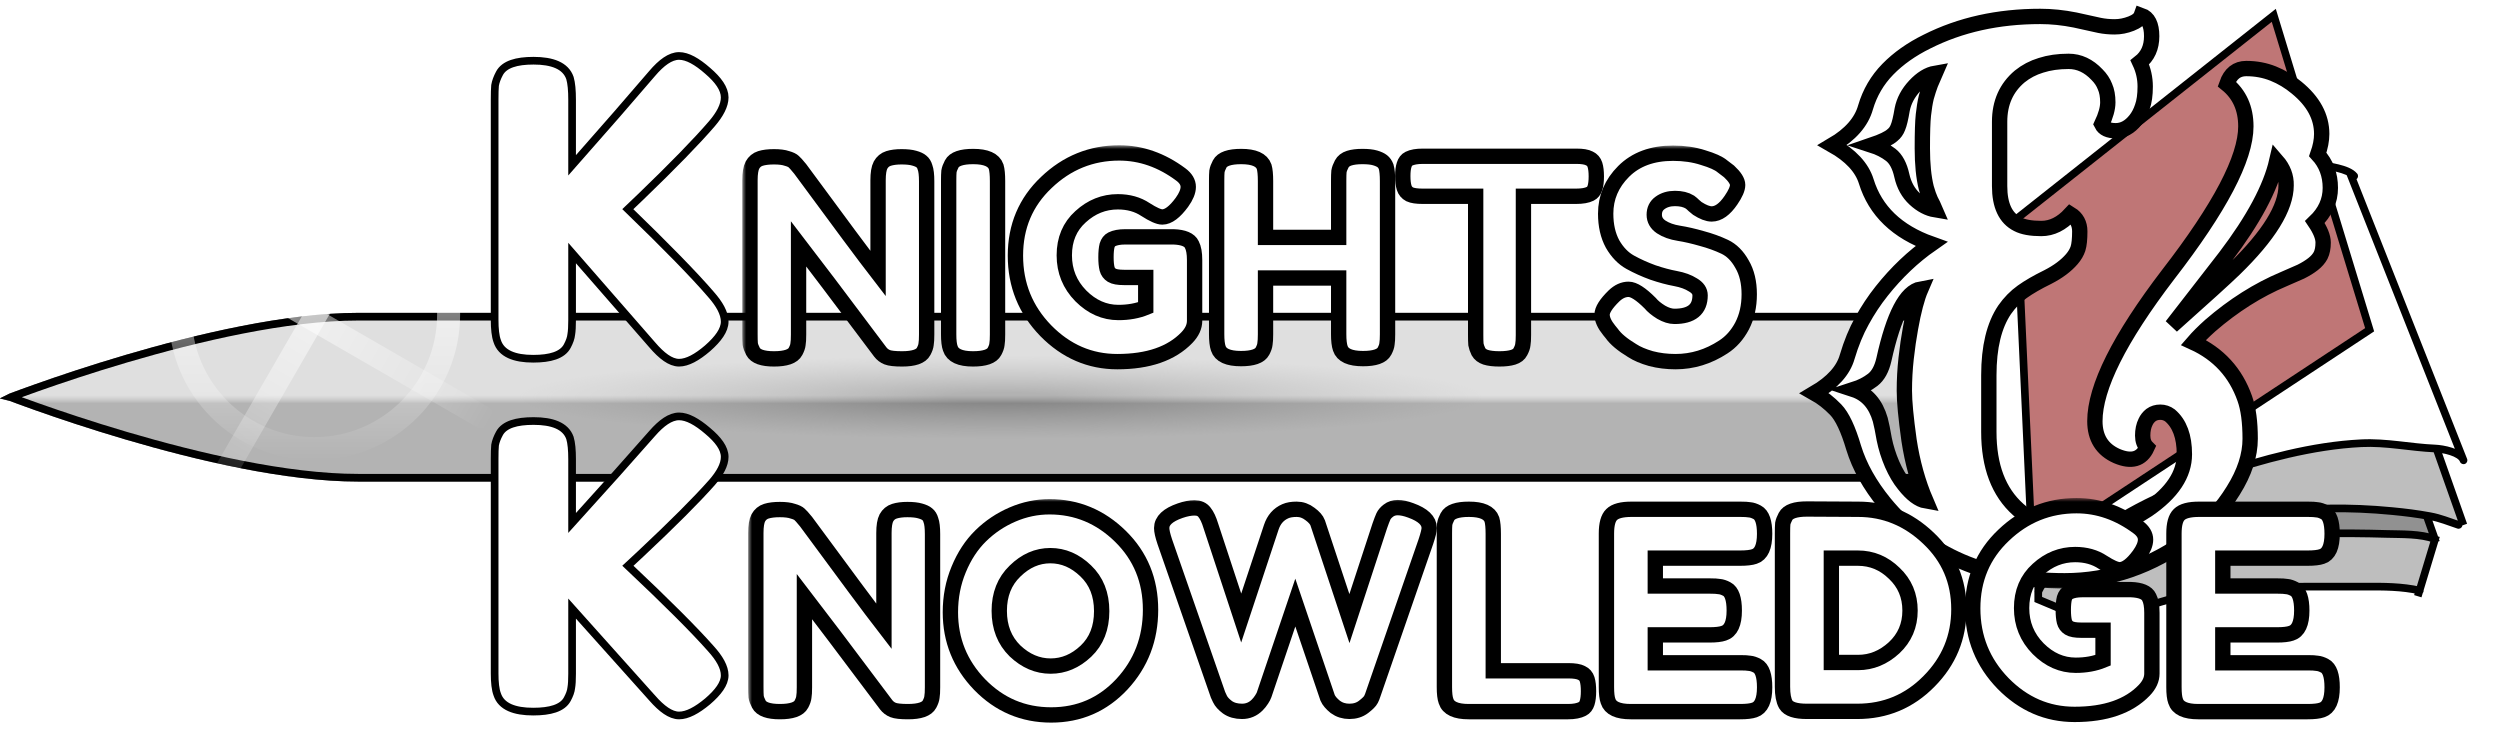 <svg width="326" height="95" viewBox="0 0 326 95" fill="none" xmlns="http://www.w3.org/2000/svg">
<g filter="url(#filter0_d)">
<path d="M307.287 62L316.287 63.5L317.287 66L306.287 65.5L296.287 66L282.787 68L274.287 71.5L284.787 66L294.787 63L307.287 62Z" fill="#919191"/>
<path d="M265.787 74L268.787 69L280.787 61L294.287 56.5L305.787 54L317.787 54.5L320.787 64L311.787 62.5L305.287 62L297.787 62.5L288.287 64.5L280.287 67.5L274.287 71.5L270.287 76L265.787 74Z" fill="#BEBEBE"/>
<path d="M270.287 76L275.287 70.5L282.787 68L290.287 66.5L303.787 65.5H311.787L317.287 66.5L315.287 73L306.287 72.5H297.287L288.287 73L279.787 75L275.287 78L270.287 76Z" fill="#BEBEBE"/>
<path d="M265.883 30.062C265.883 30.062 274.968 19.633 283.159 17.125C292.037 14.407 306.989 18.812 306.989 18.812L321.287 55.938L317.787 54.5L306.393 53.688L290.308 57.625L279.787 61.5L270.287 68L265.883 73.375V30.062Z" fill="white"/>
<path d="M266.068 29.215C265.91 29.442 265.967 29.753 266.194 29.911C266.42 30.068 266.732 30.012 266.889 29.785L266.068 29.215ZM273.865 22.387L274.149 22.798H274.149L273.865 22.387ZM288.185 16.31L288.259 16.805L288.185 16.31ZM302.314 17.397L302.188 17.88L302.314 17.397ZM306.602 19.275C306.777 19.489 307.092 19.52 307.306 19.345C307.52 19.17 307.551 18.855 307.376 18.642L306.602 19.275ZM265.322 72.965C265.204 73.215 265.31 73.513 265.559 73.632C265.809 73.75 266.107 73.644 266.225 73.394L265.322 72.965ZM271.685 66.867L271.364 66.483L271.685 66.867ZM289.04 57.891L289.197 58.365L289.04 57.891ZM307.909 53.798L307.884 53.299L307.909 53.798ZM317.56 54.487L317.581 53.988L317.56 54.487ZM321.246 56.027L320.781 56.211C320.881 56.465 321.166 56.591 321.421 56.496C321.676 56.4 321.808 56.118 321.717 55.861L321.246 56.027ZM272.611 71.861C272.39 72.026 272.345 72.34 272.51 72.561C272.676 72.782 272.989 72.827 273.21 72.661L272.611 71.861ZM295.24 63.038L295.16 62.544L295.24 63.038ZM311.946 62.647L311.994 62.149L311.946 62.647ZM316.866 63.31L316.776 63.802L316.866 63.31ZM320.441 64.925C320.703 65.012 320.985 64.869 321.072 64.607C321.158 64.344 321.016 64.062 320.753 63.975L320.441 64.925ZM273.88 71.578C273.671 71.759 273.65 72.075 273.831 72.283C274.012 72.491 274.328 72.513 274.536 72.332L273.88 71.578ZM279.516 68.934L279.684 69.405L279.516 68.934ZM294.177 66.016L294.133 65.518L294.177 66.016ZM311.18 65.624L311.195 65.125L311.18 65.624ZM317.344 66.758C317.604 66.852 317.891 66.718 317.985 66.459C318.079 66.199 317.945 65.912 317.686 65.818L317.344 66.758ZM275.22 77.18C274.984 77.325 274.91 77.632 275.054 77.868C275.198 78.103 275.506 78.178 275.741 78.034L275.22 77.18ZM281.626 74.527L281.477 74.05L281.626 74.527ZM294.206 72.587L294.22 73.087L294.206 72.587ZM308.371 72.494L308.37 71.994H308.37L308.371 72.494ZM308.402 72.494L308.403 72.994H308.403L308.402 72.494ZM315.433 73.5C315.703 73.561 315.97 73.393 316.032 73.123C316.093 72.854 315.924 72.586 315.654 72.525L315.433 73.5ZM266.889 29.785C268.808 27.02 271.331 24.751 274.149 22.798L273.58 21.976C270.696 23.975 268.074 26.323 266.068 29.215L266.889 29.785ZM274.149 22.798C278.444 19.823 283.069 17.577 288.259 16.805L288.111 15.816C282.724 16.618 277.955 18.945 273.58 21.976L274.149 22.798ZM288.259 16.805C292.971 16.103 297.566 16.675 302.188 17.88L302.44 16.913C297.738 15.687 293 15.088 288.111 15.816L288.259 16.805ZM302.188 17.88C302.53 17.97 302.95 18.049 303.377 18.13C303.813 18.213 304.266 18.301 304.704 18.408C305.142 18.515 305.547 18.639 305.885 18.789C306.228 18.942 306.464 19.106 306.602 19.275L307.376 18.642C307.098 18.302 306.703 18.059 306.292 17.876C305.877 17.691 305.407 17.55 304.941 17.436C304.475 17.322 303.997 17.231 303.565 17.148C303.125 17.064 302.743 16.992 302.44 16.913L302.188 17.88ZM266.225 73.394C267.396 70.929 269.754 69.132 272.006 67.25L271.364 66.483C269.192 68.299 266.609 70.254 265.322 72.965L266.225 73.394ZM272.006 67.25C276.872 63.183 283.042 60.398 289.197 58.365L288.883 57.416C282.673 59.467 276.368 62.301 271.364 66.483L272.006 67.25ZM289.197 58.365C295.204 56.382 301.602 54.613 307.934 54.297L307.884 53.299C301.413 53.621 294.911 55.425 288.883 57.416L289.197 58.365ZM307.934 54.297C309.538 54.218 311.107 54.352 312.698 54.527C314.278 54.701 315.895 54.918 317.539 54.987L317.581 53.988C315.981 53.921 314.419 53.711 312.807 53.533C311.207 53.357 309.572 53.215 307.884 53.299L307.934 54.297ZM317.539 54.987C317.977 55.005 318.758 55.114 319.464 55.344C319.817 55.459 320.13 55.597 320.367 55.755C320.609 55.916 320.73 56.067 320.774 56.194L321.717 55.861C321.572 55.449 321.256 55.145 320.921 54.922C320.581 54.696 320.175 54.524 319.774 54.394C318.971 54.132 318.099 54.01 317.581 53.988L317.539 54.987ZM273.21 72.661C279.613 67.861 287.257 64.838 295.32 63.532L295.16 62.544C286.957 63.874 279.158 66.953 272.611 71.861L273.21 72.661ZM295.32 63.532C300.793 62.645 306.367 62.61 311.898 63.144L311.994 62.149C306.396 61.609 300.734 61.641 295.16 62.544L295.32 63.532ZM311.898 63.144C313.616 63.31 315.103 63.495 316.776 63.802L316.957 62.819C315.247 62.504 313.73 62.316 311.994 62.149L311.898 63.144ZM316.776 63.802C318.128 64.05 319.094 64.482 320.441 64.925L320.753 63.975C319.506 63.565 318.398 63.083 316.957 62.819L316.776 63.802ZM274.536 72.332C276.053 71.011 277.723 70.106 279.684 69.405L279.347 68.463C277.293 69.198 275.508 70.16 273.88 71.578L274.536 72.332ZM279.684 69.405C284.313 67.751 289.271 66.951 294.22 66.514L294.133 65.518C289.141 65.958 284.089 66.769 279.347 68.463L279.684 69.405ZM294.22 66.514C299.842 66.018 305.513 65.958 311.166 66.124L311.195 65.125C305.517 64.958 299.804 65.017 294.133 65.518L294.22 66.514ZM311.166 66.124C312.214 66.155 313.28 66.145 314.358 66.215C315.426 66.285 316.445 66.432 317.344 66.758L317.686 65.818C316.658 65.445 315.531 65.29 314.423 65.218C313.326 65.146 312.188 65.154 311.195 65.125L311.166 66.124ZM275.741 78.034C277.7 76.837 279.621 75.679 281.776 75.004L281.477 74.05C279.187 74.767 277.165 75.992 275.22 77.18L275.741 78.034ZM281.776 75.004C285.768 73.755 290.003 73.206 294.22 73.087L294.192 72.088C289.91 72.208 285.58 72.766 281.477 74.05L281.776 75.004ZM294.22 73.087C298.925 72.954 303.647 73.008 308.373 72.994L308.37 71.994C303.664 72.008 298.913 71.954 294.192 72.088L294.22 73.087ZM308.373 72.994L308.403 72.994L308.4 71.994L308.37 71.994L308.373 72.994ZM308.403 72.994C310.86 72.986 313.144 72.981 315.433 73.5L315.654 72.525C313.236 71.977 310.838 71.986 308.4 71.994L308.403 72.994ZM305.953 18.703L320.781 56.211L321.711 55.843L306.883 18.335L305.953 18.703ZM317.188 54.508L320.763 64.633L321.706 64.3L318.131 54.175L317.188 54.508ZM315.997 63.508L317.188 66.883L318.131 66.55L316.94 63.175L315.997 63.508ZM317.187 65.727L314.804 73.602L315.761 73.892L318.144 66.017L317.187 65.727ZM265.287 29.5V74.5H266.287V29.5H265.287ZM265.307 74.509L276.03 79.009L276.417 78.087L265.693 73.587L265.307 74.509Z" fill="black"/>
</g>
<path d="M263 28.5L296.5 2L309 43L265 72L263 28.5Z" fill="#BF7676" stroke="black"/>
<path d="M46.692 41.297L166.56 41.297L229.657 41.297L249.573 41.297H255.069L256.5 41.297V62.297H256.438H256.37H256.299H256.225H256.146H256.064H255.978H255.889H255.796H255.699H255.599H255.495H255.387H255.276H255.161H255.043H254.922H254.796H254.668H254.536H254.4H254.261H254.118H253.972H253.823H253.67H253.514H253.354H253.191H253.025H252.856H252.683H252.506H252.327H252.144H251.958H251.769H251.576H251.381H251.182H250.979H250.774H250.566H250.354H250.139H249.921H249.7H249.476H249.249H249.019H248.785H248.549H248.31H248.067H247.822H247.573H247.322H247.068H246.81H246.55H246.287H246.021H245.752H245.48H245.206H244.928H244.648H244.365H244.079H243.79H243.499H243.204H242.907H242.607H242.305H242H241.692H241.381H241.068H240.752H240.434H240.113H239.789H239.462H239.133H238.802H238.468H238.131H237.792H237.45H237.106H236.76H236.411H236.059H235.705H235.349H234.99H234.628H234.265H233.899H233.53H233.16H232.786H232.411H232.033H231.653H231.271H230.886H230.5H230.111H229.719H229.326H228.93H228.532H228.132H227.73H227.326H226.919H226.511H226.1H225.688H225.273H224.856H224.437H224.016H223.593H223.168H222.741H222.312H221.881H221.449H221.014H220.577H220.139H219.698H219.256H218.812H218.366H217.918H217.468H217.016H216.563H216.108H215.651H215.193H214.732H214.27H213.806H213.341H212.874H212.405H211.934H211.462H210.988H210.513H210.036H209.558H209.077H208.596H208.112H207.628H207.141H206.654H206.164H205.674H205.181H204.688H204.193H203.696H203.198H202.699H202.198H201.696H201.193H200.688H200.182H199.675H199.166H198.656H198.145H197.632H197.119H196.604H196.088H195.57H195.052H194.532H194.011H193.489H192.966H192.442H191.916H191.39H190.862H190.334H189.804H189.274H188.742H188.209H187.676H187.141H186.605H186.069H185.531H184.993H184.454H183.914H183.372H182.831H182.288H181.744H181.2H180.654H180.108H179.562H179.014H178.466H177.916H177.367H176.816H176.265H175.713H175.16H174.607H174.053H173.499H172.943H172.388H171.831H171.274H170.717H170.159H169.6H169.041H168.482H167.922H167.361H166.8H166.239H165.677H165.114H164.552H163.989H163.425H162.861H162.297H161.732H161.168H160.602H160.037H159.471H158.905H158.339H157.772H157.205H156.638H156.071H155.504H154.936H154.369H153.801H153.233H152.665H152.096H151.528H150.96H150.391H149.823H149.254H148.686H148.117H147.549H146.98H146.412H145.843H145.275H144.707H144.138H143.57H143.002H142.435H141.867H141.299H140.732H140.165H139.598H139.031H138.465H137.898H137.332H136.766H136.201H135.636H135.071H134.506H133.942H133.378H132.815H132.252H131.689H131.127H130.565H130.004H129.443H128.882H128.322H127.763H127.203H126.645H126.087H125.53H124.973H124.416H123.861H123.306H122.751H122.197H121.644H121.091H120.54H119.988H119.438H118.888H118.339H117.791H117.243H116.696H116.15H115.605H115.061H114.517H113.975H113.433H112.892H112.352H111.812H111.274H110.737H110.2H109.665H109.13H108.597H108.064H107.532H107.002H106.472H105.944H105.416H104.89H104.365H103.841H103.318H102.796H102.275H101.755H101.237H100.72H100.204H99.689H99.175H98.663H98.152H97.642H97.133H96.626H96.12H95.615H95.112H94.61H94.109H93.61H93.112H92.616H92.121H91.628H91.135H90.645H90.156H89.668H89.182H88.697H88.214H87.733H87.253H86.774H86.297H85.822H85.348H84.876H84.406H83.937H83.47H83.005H82.541H82.079H81.619H81.161H80.704H80.249H79.796H79.344H78.895H78.447H78.001H77.557H77.115H76.675H76.236H75.8H75.365H74.932H74.502H74.073H73.646H73.221H72.799H72.378H71.959H71.542H71.128H70.715H70.305H69.896H69.49H69.086H68.684H68.284H67.886H67.491H67.097H66.707H66.318H65.931H65.547H65.165H64.785H64.407H64.032H63.659H63.288H62.92H62.554H62.191H61.83H61.471H61.115H60.761H60.41H60.061H59.714H59.37H59.029H58.69H58.353H58.02H57.688H57.36H57.033H56.71H56.389H56.071H55.755H55.442H55.132H54.824H54.519H54.217H53.917H53.62H53.326H53.035H52.746H52.461H52.178H51.898H51.62H51.346H51.074H50.806H50.54H50.277H50.017H49.76H49.506H49.255H49.007H48.761H48.519H48.28H48.044H47.811H47.581H47.354H47.13H46.909H46.692C37.401 62.297 25.786 59.565 16.463 56.817C11.807 55.445 7.736 54.073 4.828 53.044C3.375 52.53 2.212 52.101 1.414 51.801C1.41 51.8 1.406 51.798 1.402 51.797C1.406 51.795 1.41 51.794 1.414 51.792C2.212 51.492 3.375 51.064 4.828 50.55C7.736 49.52 11.807 48.148 16.463 46.776C25.786 44.029 37.401 41.297 46.692 41.297Z" fill="#868686"/>
<path d="M46.692 41.297L166.56 41.297L229.657 41.297L249.573 41.297H255.069L256.5 41.297V62.297H256.438H256.37H256.299H256.225H256.146H256.064H255.978H255.889H255.796H255.699H255.599H255.495H255.387H255.276H255.161H255.043H254.922H254.796H254.668H254.536H254.4H254.261H254.118H253.972H253.823H253.67H253.514H253.354H253.191H253.025H252.856H252.683H252.506H252.327H252.144H251.958H251.769H251.576H251.381H251.182H250.979H250.774H250.566H250.354H250.139H249.921H249.7H249.476H249.249H249.019H248.785H248.549H248.31H248.067H247.822H247.573H247.322H247.068H246.81H246.55H246.287H246.021H245.752H245.48H245.206H244.928H244.648H244.365H244.079H243.79H243.499H243.204H242.907H242.607H242.305H242H241.692H241.381H241.068H240.752H240.434H240.113H239.789H239.462H239.133H238.802H238.468H238.131H237.792H237.45H237.106H236.76H236.411H236.059H235.705H235.349H234.99H234.628H234.265H233.899H233.53H233.16H232.786H232.411H232.033H231.653H231.271H230.886H230.5H230.111H229.719H229.326H228.93H228.532H228.132H227.73H227.326H226.919H226.511H226.1H225.688H225.273H224.856H224.437H224.016H223.593H223.168H222.741H222.312H221.881H221.449H221.014H220.577H220.139H219.698H219.256H218.812H218.366H217.918H217.468H217.016H216.563H216.108H215.651H215.193H214.732H214.27H213.806H213.341H212.874H212.405H211.934H211.462H210.988H210.513H210.036H209.558H209.077H208.596H208.112H207.628H207.141H206.654H206.164H205.674H205.181H204.688H204.193H203.696H203.198H202.699H202.198H201.696H201.193H200.688H200.182H199.675H199.166H198.656H198.145H197.632H197.119H196.604H196.088H195.57H195.052H194.532H194.011H193.489H192.966H192.442H191.916H191.39H190.862H190.334H189.804H189.274H188.742H188.209H187.676H187.141H186.605H186.069H185.531H184.993H184.454H183.914H183.372H182.831H182.288H181.744H181.2H180.654H180.108H179.562H179.014H178.466H177.916H177.367H176.816H176.265H175.713H175.16H174.607H174.053H173.499H172.943H172.388H171.831H171.274H170.717H170.159H169.6H169.041H168.482H167.922H167.361H166.8H166.239H165.677H165.114H164.552H163.989H163.425H162.861H162.297H161.732H161.168H160.602H160.037H159.471H158.905H158.339H157.772H157.205H156.638H156.071H155.504H154.936H154.369H153.801H153.233H152.665H152.096H151.528H150.96H150.391H149.823H149.254H148.686H148.117H147.549H146.98H146.412H145.843H145.275H144.707H144.138H143.57H143.002H142.435H141.867H141.299H140.732H140.165H139.598H139.031H138.465H137.898H137.332H136.766H136.201H135.636H135.071H134.506H133.942H133.378H132.815H132.252H131.689H131.127H130.565H130.004H129.443H128.882H128.322H127.763H127.203H126.645H126.087H125.53H124.973H124.416H123.861H123.306H122.751H122.197H121.644H121.091H120.54H119.988H119.438H118.888H118.339H117.791H117.243H116.696H116.15H115.605H115.061H114.517H113.975H113.433H112.892H112.352H111.812H111.274H110.737H110.2H109.665H109.13H108.597H108.064H107.532H107.002H106.472H105.944H105.416H104.89H104.365H103.841H103.318H102.796H102.275H101.755H101.237H100.72H100.204H99.689H99.175H98.663H98.152H97.642H97.133H96.626H96.12H95.615H95.112H94.61H94.109H93.61H93.112H92.616H92.121H91.628H91.135H90.645H90.156H89.668H89.182H88.697H88.214H87.733H87.253H86.774H86.297H85.822H85.348H84.876H84.406H83.937H83.47H83.005H82.541H82.079H81.619H81.161H80.704H80.249H79.796H79.344H78.895H78.447H78.001H77.557H77.115H76.675H76.236H75.8H75.365H74.932H74.502H74.073H73.646H73.221H72.799H72.378H71.959H71.542H71.128H70.715H70.305H69.896H69.49H69.086H68.684H68.284H67.886H67.491H67.097H66.707H66.318H65.931H65.547H65.165H64.785H64.407H64.032H63.659H63.288H62.92H62.554H62.191H61.83H61.471H61.115H60.761H60.41H60.061H59.714H59.37H59.029H58.69H58.353H58.02H57.688H57.36H57.033H56.71H56.389H56.071H55.755H55.442H55.132H54.824H54.519H54.217H53.917H53.62H53.326H53.035H52.746H52.461H52.178H51.898H51.62H51.346H51.074H50.806H50.54H50.277H50.017H49.76H49.506H49.255H49.007H48.761H48.519H48.28H48.044H47.811H47.581H47.354H47.13H46.909H46.692C37.401 62.297 25.786 59.565 16.463 56.817C11.807 55.445 7.736 54.073 4.828 53.044C3.375 52.53 2.212 52.101 1.414 51.801C1.41 51.8 1.406 51.798 1.402 51.797C1.406 51.795 1.41 51.794 1.414 51.792C2.212 51.492 3.375 51.064 4.828 50.55C7.736 49.52 11.807 48.148 16.463 46.776C25.786 44.029 37.401 41.297 46.692 41.297Z" fill="url(#paint0_linear)"/>
<path d="M46.692 41.297L166.56 41.297L229.657 41.297L249.573 41.297H255.069L256.5 41.297V62.297H256.438H256.37H256.299H256.225H256.146H256.064H255.978H255.889H255.796H255.699H255.599H255.495H255.387H255.276H255.161H255.043H254.922H254.796H254.668H254.536H254.4H254.261H254.118H253.972H253.823H253.67H253.514H253.354H253.191H253.025H252.856H252.683H252.506H252.327H252.144H251.958H251.769H251.576H251.381H251.182H250.979H250.774H250.566H250.354H250.139H249.921H249.7H249.476H249.249H249.019H248.785H248.549H248.31H248.067H247.822H247.573H247.322H247.068H246.81H246.55H246.287H246.021H245.752H245.48H245.206H244.928H244.648H244.365H244.079H243.79H243.499H243.204H242.907H242.607H242.305H242H241.692H241.381H241.068H240.752H240.434H240.113H239.789H239.462H239.133H238.802H238.468H238.131H237.792H237.45H237.106H236.76H236.411H236.059H235.705H235.349H234.99H234.628H234.265H233.899H233.53H233.16H232.786H232.411H232.033H231.653H231.271H230.886H230.5H230.111H229.719H229.326H228.93H228.532H228.132H227.73H227.326H226.919H226.511H226.1H225.688H225.273H224.856H224.437H224.016H223.593H223.168H222.741H222.312H221.881H221.449H221.014H220.577H220.139H219.698H219.256H218.812H218.366H217.918H217.468H217.016H216.563H216.108H215.651H215.193H214.732H214.27H213.806H213.341H212.874H212.405H211.934H211.462H210.988H210.513H210.036H209.558H209.077H208.596H208.112H207.628H207.141H206.654H206.164H205.674H205.181H204.688H204.193H203.696H203.198H202.699H202.198H201.696H201.193H200.688H200.182H199.675H199.166H198.656H198.145H197.632H197.119H196.604H196.088H195.57H195.052H194.532H194.011H193.489H192.966H192.442H191.916H191.39H190.862H190.334H189.804H189.274H188.742H188.209H187.676H187.141H186.605H186.069H185.531H184.993H184.454H183.914H183.372H182.831H182.288H181.744H181.2H180.654H180.108H179.562H179.014H178.466H177.916H177.367H176.816H176.265H175.713H175.16H174.607H174.053H173.499H172.943H172.388H171.831H171.274H170.717H170.159H169.6H169.041H168.482H167.922H167.361H166.8H166.239H165.677H165.114H164.552H163.989H163.425H162.861H162.297H161.732H161.168H160.602H160.037H159.471H158.905H158.339H157.772H157.205H156.638H156.071H155.504H154.936H154.369H153.801H153.233H152.665H152.096H151.528H150.96H150.391H149.823H149.254H148.686H148.117H147.549H146.98H146.412H145.843H145.275H144.707H144.138H143.57H143.002H142.435H141.867H141.299H140.732H140.165H139.598H139.031H138.465H137.898H137.332H136.766H136.201H135.636H135.071H134.506H133.942H133.378H132.815H132.252H131.689H131.127H130.565H130.004H129.443H128.882H128.322H127.763H127.203H126.645H126.087H125.53H124.973H124.416H123.861H123.306H122.751H122.197H121.644H121.091H120.54H119.988H119.438H118.888H118.339H117.791H117.243H116.696H116.15H115.605H115.061H114.517H113.975H113.433H112.892H112.352H111.812H111.274H110.737H110.2H109.665H109.13H108.597H108.064H107.532H107.002H106.472H105.944H105.416H104.89H104.365H103.841H103.318H102.796H102.275H101.755H101.237H100.72H100.204H99.689H99.175H98.663H98.152H97.642H97.133H96.626H96.12H95.615H95.112H94.61H94.109H93.61H93.112H92.616H92.121H91.628H91.135H90.645H90.156H89.668H89.182H88.697H88.214H87.733H87.253H86.774H86.297H85.822H85.348H84.876H84.406H83.937H83.47H83.005H82.541H82.079H81.619H81.161H80.704H80.249H79.796H79.344H78.895H78.447H78.001H77.557H77.115H76.675H76.236H75.8H75.365H74.932H74.502H74.073H73.646H73.221H72.799H72.378H71.959H71.542H71.128H70.715H70.305H69.896H69.49H69.086H68.684H68.284H67.886H67.491H67.097H66.707H66.318H65.931H65.547H65.165H64.785H64.407H64.032H63.659H63.288H62.92H62.554H62.191H61.83H61.471H61.115H60.761H60.41H60.061H59.714H59.37H59.029H58.69H58.353H58.02H57.688H57.36H57.033H56.71H56.389H56.071H55.755H55.442H55.132H54.824H54.519H54.217H53.917H53.62H53.326H53.035H52.746H52.461H52.178H51.898H51.62H51.346H51.074H50.806H50.54H50.277H50.017H49.76H49.506H49.255H49.007H48.761H48.519H48.28H48.044H47.811H47.581H47.354H47.13H46.909H46.692C37.401 62.297 25.786 59.565 16.463 56.817C11.807 55.445 7.736 54.073 4.828 53.044C3.375 52.53 2.212 52.101 1.414 51.801C1.41 51.8 1.406 51.798 1.402 51.797C1.406 51.795 1.41 51.794 1.414 51.792C2.212 51.492 3.375 51.064 4.828 50.55C7.736 49.52 11.807 48.148 16.463 46.776C25.786 44.029 37.401 41.297 46.692 41.297Z" stroke="black"/>
<g style="mix-blend-mode:screen" opacity="0.5">
<path d="M46.692 41.297L166.56 41.297L229.657 41.297L249.573 41.297H255.069L256.5 41.297V62.297H256.438H256.37H256.299H256.225H256.146H256.064H255.978H255.889H255.796H255.699H255.599H255.495H255.387H255.276H255.161H255.043H254.922H254.796H254.668H254.536H254.4H254.261H254.118H253.972H253.823H253.67H253.514H253.354H253.191H253.025H252.856H252.683H252.506H252.327H252.144H251.958H251.769H251.576H251.381H251.182H250.979H250.774H250.566H250.354H250.139H249.921H249.7H249.476H249.249H249.019H248.785H248.549H248.31H248.067H247.822H247.573H247.322H247.068H246.81H246.55H246.287H246.021H245.752H245.48H245.206H244.928H244.648H244.365H244.079H243.79H243.499H243.204H242.907H242.607H242.305H242H241.692H241.381H241.068H240.752H240.434H240.113H239.789H239.462H239.133H238.802H238.468H238.131H237.792H237.45H237.106H236.76H236.411H236.059H235.705H235.349H234.99H234.628H234.265H233.899H233.53H233.16H232.786H232.411H232.033H231.653H231.271H230.886H230.5H230.111H229.719H229.326H228.93H228.532H228.132H227.73H227.326H226.919H226.511H226.1H225.688H225.273H224.856H224.437H224.016H223.593H223.168H222.741H222.312H221.881H221.449H221.014H220.577H220.139H219.698H219.256H218.812H218.366H217.918H217.468H217.016H216.563H216.108H215.651H215.193H214.732H214.27H213.806H213.341H212.874H212.405H211.934H211.462H210.988H210.513H210.036H209.558H209.077H208.596H208.112H207.628H207.141H206.654H206.164H205.674H205.181H204.688H204.193H203.696H203.198H202.699H202.198H201.696H201.193H200.688H200.182H199.675H199.166H198.656H198.145H197.632H197.119H196.604H196.088H195.57H195.052H194.532H194.011H193.489H192.966H192.442H191.916H191.39H190.862H190.334H189.804H189.274H188.742H188.209H187.676H187.141H186.605H186.069H185.531H184.993H184.454H183.914H183.372H182.831H182.288H181.744H181.2H180.654H180.108H179.562H179.014H178.466H177.916H177.367H176.816H176.265H175.713H175.16H174.607H174.053H173.499H172.943H172.388H171.831H171.274H170.717H170.159H169.6H169.041H168.482H167.922H167.361H166.8H166.239H165.677H165.114H164.552H163.989H163.425H162.861H162.297H161.732H161.168H160.602H160.037H159.471H158.905H158.339H157.772H157.205H156.638H156.071H155.504H154.936H154.369H153.801H153.233H152.665H152.096H151.528H150.96H150.391H149.823H149.254H148.686H148.117H147.549H146.98H146.412H145.843H145.275H144.707H144.138H143.57H143.002H142.435H141.867H141.299H140.732H140.165H139.598H139.031H138.465H137.898H137.332H136.766H136.201H135.636H135.071H134.506H133.942H133.378H132.815H132.252H131.689H131.127H130.565H130.004H129.443H128.882H128.322H127.763H127.203H126.645H126.087H125.53H124.973H124.416H123.861H123.306H122.751H122.197H121.644H121.091H120.54H119.988H119.438H118.888H118.339H117.791H117.243H116.696H116.15H115.605H115.061H114.517H113.975H113.433H112.892H112.352H111.812H111.274H110.737H110.2H109.665H109.13H108.597H108.064H107.532H107.002H106.472H105.944H105.416H104.89H104.365H103.841H103.318H102.796H102.275H101.755H101.237H100.72H100.204H99.689H99.175H98.663H98.152H97.642H97.133H96.626H96.12H95.615H95.112H94.61H94.11H93.61H93.112H92.616H92.121H91.628H91.135H90.645H90.156H89.668H89.182H88.697H88.214H87.733H87.253H86.774H86.297H85.822H85.348H84.876H84.406H83.937H83.47H83.005H82.541H82.079H81.619H81.161H80.704H80.249H79.796H79.344H78.895H78.447H78.001H77.557H77.115H76.675H76.236H75.8H75.365H74.932H74.502H74.073H73.646H73.221H72.799H72.378H71.959H71.542H71.128H70.715H70.305H69.896H69.49H69.086H68.684H68.284H67.886H67.491H67.097H66.707H66.318H65.931H65.547H65.165H64.785H64.407H64.032H63.659H63.288H62.92H62.554H62.191H61.83H61.471H61.115H60.761H60.41H60.061H59.714H59.37H59.029H58.69H58.353H58.02H57.688H57.36H57.033H56.71H56.389H56.071H55.755H55.442H55.132H54.824H54.519H54.217H53.917H53.62H53.326H53.035H52.746H52.461H52.178H51.898H51.62H51.346H51.074H50.806H50.54H50.277H50.017H49.76H49.506H49.255H49.007H48.761H48.519H48.28H48.044H47.811H47.581H47.354H47.13H46.909H46.692C37.401 62.297 25.786 59.565 16.463 56.817C11.807 55.445 7.736 54.073 4.828 53.044C3.375 52.53 2.212 52.101 1.414 51.801C1.41 51.8 1.406 51.798 1.402 51.797C1.406 51.795 1.41 51.794 1.414 51.792C2.212 51.492 3.375 51.064 4.828 50.55C7.736 49.52 11.807 48.148 16.463 46.776C25.786 44.029 37.401 41.297 46.692 41.297Z" fill="#868686"/>
<path d="M46.692 41.297L166.56 41.297L229.657 41.297L249.573 41.297H255.069L256.5 41.297V62.297H256.438H256.37H256.299H256.225H256.146H256.064H255.978H255.889H255.796H255.699H255.599H255.495H255.387H255.276H255.161H255.043H254.922H254.796H254.668H254.536H254.4H254.261H254.118H253.972H253.823H253.67H253.514H253.354H253.191H253.025H252.856H252.683H252.506H252.327H252.144H251.958H251.769H251.576H251.381H251.182H250.979H250.774H250.566H250.354H250.139H249.921H249.7H249.476H249.249H249.019H248.785H248.549H248.31H248.067H247.822H247.573H247.322H247.068H246.81H246.55H246.287H246.021H245.752H245.48H245.206H244.928H244.648H244.365H244.079H243.79H243.499H243.204H242.907H242.607H242.305H242H241.692H241.381H241.068H240.752H240.434H240.113H239.789H239.462H239.133H238.802H238.468H238.131H237.792H237.45H237.106H236.76H236.411H236.059H235.705H235.349H234.99H234.628H234.265H233.899H233.53H233.16H232.786H232.411H232.033H231.653H231.271H230.886H230.5H230.111H229.719H229.326H228.93H228.532H228.132H227.73H227.326H226.919H226.511H226.1H225.688H225.273H224.856H224.437H224.016H223.593H223.168H222.741H222.312H221.881H221.449H221.014H220.577H220.139H219.698H219.256H218.812H218.366H217.918H217.468H217.016H216.563H216.108H215.651H215.193H214.732H214.27H213.806H213.341H212.874H212.405H211.934H211.462H210.988H210.513H210.036H209.558H209.077H208.596H208.112H207.628H207.141H206.654H206.164H205.674H205.181H204.688H204.193H203.696H203.198H202.699H202.198H201.696H201.193H200.688H200.182H199.675H199.166H198.656H198.145H197.632H197.119H196.604H196.088H195.57H195.052H194.532H194.011H193.489H192.966H192.442H191.916H191.39H190.862H190.334H189.804H189.274H188.742H188.209H187.676H187.141H186.605H186.069H185.531H184.993H184.454H183.914H183.372H182.831H182.288H181.744H181.2H180.654H180.108H179.562H179.014H178.466H177.916H177.367H176.816H176.265H175.713H175.16H174.607H174.053H173.499H172.943H172.388H171.831H171.274H170.717H170.159H169.6H169.041H168.482H167.922H167.361H166.8H166.239H165.677H165.114H164.552H163.989H163.425H162.861H162.297H161.732H161.168H160.602H160.037H159.471H158.905H158.339H157.772H157.205H156.638H156.071H155.504H154.936H154.369H153.801H153.233H152.665H152.096H151.528H150.96H150.391H149.823H149.254H148.686H148.117H147.549H146.98H146.412H145.843H145.275H144.707H144.138H143.57H143.002H142.435H141.867H141.299H140.732H140.165H139.598H139.031H138.465H137.898H137.332H136.766H136.201H135.636H135.071H134.506H133.942H133.378H132.815H132.252H131.689H131.127H130.565H130.004H129.443H128.882H128.322H127.763H127.203H126.645H126.087H125.53H124.973H124.416H123.861H123.306H122.751H122.197H121.644H121.091H120.54H119.988H119.438H118.888H118.339H117.791H117.243H116.696H116.15H115.605H115.061H114.517H113.975H113.433H112.892H112.352H111.812H111.274H110.737H110.2H109.665H109.13H108.597H108.064H107.532H107.002H106.472H105.944H105.416H104.89H104.365H103.841H103.318H102.796H102.275H101.755H101.237H100.72H100.204H99.689H99.175H98.663H98.152H97.642H97.133H96.626H96.12H95.615H95.112H94.61H94.11H93.61H93.112H92.616H92.121H91.628H91.135H90.645H90.156H89.668H89.182H88.697H88.214H87.733H87.253H86.774H86.297H85.822H85.348H84.876H84.406H83.937H83.47H83.005H82.541H82.079H81.619H81.161H80.704H80.249H79.796H79.344H78.895H78.447H78.001H77.557H77.115H76.675H76.236H75.8H75.365H74.932H74.502H74.073H73.646H73.221H72.799H72.378H71.959H71.542H71.128H70.715H70.305H69.896H69.49H69.086H68.684H68.284H67.886H67.491H67.097H66.707H66.318H65.931H65.547H65.165H64.785H64.407H64.032H63.659H63.288H62.92H62.554H62.191H61.83H61.471H61.115H60.761H60.41H60.061H59.714H59.37H59.029H58.69H58.353H58.02H57.688H57.36H57.033H56.71H56.389H56.071H55.755H55.442H55.132H54.824H54.519H54.217H53.917H53.62H53.326H53.035H52.746H52.461H52.178H51.898H51.62H51.346H51.074H50.806H50.54H50.277H50.017H49.76H49.506H49.255H49.007H48.761H48.519H48.28H48.044H47.811H47.581H47.354H47.13H46.909H46.692C37.401 62.297 25.786 59.565 16.463 56.817C11.807 55.445 7.736 54.073 4.828 53.044C3.375 52.53 2.212 52.101 1.414 51.801C1.41 51.8 1.406 51.798 1.402 51.797C1.406 51.795 1.41 51.794 1.414 51.792C2.212 51.492 3.375 51.064 4.828 50.55C7.736 49.52 11.807 48.148 16.463 46.776C25.786 44.029 37.401 41.297 46.692 41.297Z" fill="url(#paint1_angular)"/>
<path d="M46.692 41.297L166.56 41.297L229.657 41.297L249.573 41.297H255.069L256.5 41.297V62.297H256.438H256.37H256.299H256.225H256.146H256.064H255.978H255.889H255.796H255.699H255.599H255.495H255.387H255.276H255.161H255.043H254.922H254.796H254.668H254.536H254.4H254.261H254.118H253.972H253.823H253.67H253.514H253.354H253.191H253.025H252.856H252.683H252.506H252.327H252.144H251.958H251.769H251.576H251.381H251.182H250.979H250.774H250.566H250.354H250.139H249.921H249.7H249.476H249.249H249.019H248.785H248.549H248.31H248.067H247.822H247.573H247.322H247.068H246.81H246.55H246.287H246.021H245.752H245.48H245.206H244.928H244.648H244.365H244.079H243.79H243.499H243.204H242.907H242.607H242.305H242H241.692H241.381H241.068H240.752H240.434H240.113H239.789H239.462H239.133H238.802H238.468H238.131H237.792H237.45H237.106H236.76H236.411H236.059H235.705H235.349H234.99H234.628H234.265H233.899H233.53H233.16H232.786H232.411H232.033H231.653H231.271H230.886H230.5H230.111H229.719H229.326H228.93H228.532H228.132H227.73H227.326H226.919H226.511H226.1H225.688H225.273H224.856H224.437H224.016H223.593H223.168H222.741H222.312H221.881H221.449H221.014H220.577H220.139H219.698H219.256H218.812H218.366H217.918H217.468H217.016H216.563H216.108H215.651H215.193H214.732H214.27H213.806H213.341H212.874H212.405H211.934H211.462H210.988H210.513H210.036H209.558H209.077H208.596H208.112H207.628H207.141H206.654H206.164H205.674H205.181H204.688H204.193H203.696H203.198H202.699H202.198H201.696H201.193H200.688H200.182H199.675H199.166H198.656H198.145H197.632H197.119H196.604H196.088H195.57H195.052H194.532H194.011H193.489H192.966H192.442H191.916H191.39H190.862H190.334H189.804H189.274H188.742H188.209H187.676H187.141H186.605H186.069H185.531H184.993H184.454H183.914H183.372H182.831H182.288H181.744H181.2H180.654H180.108H179.562H179.014H178.466H177.916H177.367H176.816H176.265H175.713H175.16H174.607H174.053H173.499H172.943H172.388H171.831H171.274H170.717H170.159H169.6H169.041H168.482H167.922H167.361H166.8H166.239H165.677H165.114H164.552H163.989H163.425H162.861H162.297H161.732H161.168H160.602H160.037H159.471H158.905H158.339H157.772H157.205H156.638H156.071H155.504H154.936H154.369H153.801H153.233H152.665H152.096H151.528H150.96H150.391H149.823H149.254H148.686H148.117H147.549H146.98H146.412H145.843H145.275H144.707H144.138H143.57H143.002H142.435H141.867H141.299H140.732H140.165H139.598H139.031H138.465H137.898H137.332H136.766H136.201H135.636H135.071H134.506H133.942H133.378H132.815H132.252H131.689H131.127H130.565H130.004H129.443H128.882H128.322H127.763H127.203H126.645H126.087H125.53H124.973H124.416H123.861H123.306H122.751H122.197H121.644H121.091H120.54H119.988H119.438H118.888H118.339H117.791H117.243H116.696H116.15H115.605H115.061H114.517H113.975H113.433H112.892H112.352H111.812H111.274H110.737H110.2H109.665H109.13H108.597H108.064H107.532H107.002H106.472H105.944H105.416H104.89H104.365H103.841H103.318H102.796H102.275H101.755H101.237H100.72H100.204H99.689H99.175H98.663H98.152H97.642H97.133H96.626H96.12H95.615H95.112H94.61H94.11H93.61H93.112H92.616H92.121H91.628H91.135H90.645H90.156H89.668H89.182H88.697H88.214H87.733H87.253H86.774H86.297H85.822H85.348H84.876H84.406H83.937H83.47H83.005H82.541H82.079H81.619H81.161H80.704H80.249H79.796H79.344H78.895H78.447H78.001H77.557H77.115H76.675H76.236H75.8H75.365H74.932H74.502H74.073H73.646H73.221H72.799H72.378H71.959H71.542H71.128H70.715H70.305H69.896H69.49H69.086H68.684H68.284H67.886H67.491H67.097H66.707H66.318H65.931H65.547H65.165H64.785H64.407H64.032H63.659H63.288H62.92H62.554H62.191H61.83H61.471H61.115H60.761H60.41H60.061H59.714H59.37H59.029H58.69H58.353H58.02H57.688H57.36H57.033H56.71H56.389H56.071H55.755H55.442H55.132H54.824H54.519H54.217H53.917H53.62H53.326H53.035H52.746H52.461H52.178H51.898H51.62H51.346H51.074H50.806H50.54H50.277H50.017H49.76H49.506H49.255H49.007H48.761H48.519H48.28H48.044H47.811H47.581H47.354H47.13H46.909H46.692C37.401 62.297 25.786 59.565 16.463 56.817C11.807 55.445 7.736 54.073 4.828 53.044C3.375 52.53 2.212 52.101 1.414 51.801C1.41 51.8 1.406 51.798 1.402 51.797C1.406 51.795 1.41 51.794 1.414 51.792C2.212 51.492 3.375 51.064 4.828 50.55C7.736 49.52 11.807 48.148 16.463 46.776C25.786 44.029 37.401 41.297 46.692 41.297Z" stroke="black"/>
</g>
<circle cx="41" cy="41" r="17.5" stroke="url(#paint2_linear)" stroke-width="3"/>
<line x1="15.416" y1="26.968" x2="62.936" y2="54.403" stroke="url(#paint3_linear)" stroke-width="3" stroke-linecap="round" stroke-linejoin="bevel"/>
<line x1="54.484" y1="18.049" x2="27.049" y2="65.568" stroke="url(#paint4_linear)" stroke-width="3" stroke-linecap="round"/>
<mask id="path-12-outside-1" maskUnits="userSpaceOnUse" x="233.609" y="0" width="72" height="77" fill="black">
<rect fill="white" x="233.609" width="72" height="77"/>
<path d="M302.234 20.141C303.328 21.328 303.875 22.781 303.875 24.5C303.875 26.188 303.203 27.672 301.859 28.953C302.578 30.016 302.938 30.906 302.938 31.625C302.938 32.312 302.828 32.875 302.609 33.312C302.391 33.719 302.062 34.094 301.625 34.438C301.188 34.781 300.656 35.109 300.031 35.422L297.781 36.406C294.438 37.812 291.25 39.828 288.219 42.453C287.344 43.234 286.609 43.969 286.016 44.656C289.297 46.156 291.531 48.594 292.719 51.969C293.188 53.281 293.422 55.031 293.422 57.219C293.422 59.375 292.688 61.625 291.219 63.969C289.781 66.312 287.906 68.359 285.594 70.109C280.562 73.859 275.109 75.734 269.234 75.734C259.109 75.734 251.281 72.359 245.75 65.609C243.812 63.234 242.469 60.828 241.719 58.391C241 55.953 240.219 54.297 239.375 53.422C238.531 52.547 237.609 51.828 236.609 51.266C238.953 49.891 240.375 48.312 240.875 46.531C241.406 44.75 242.047 43.188 242.797 41.844C243.547 40.469 244.406 39.172 245.375 37.953C247.312 35.516 249.469 33.469 251.844 31.812C247.375 30.219 244.547 27.5 243.359 23.656C242.797 21.844 241.328 20.266 238.953 18.922C241.297 17.547 242.734 15.906 243.266 14C243.828 12.094 244.797 10.438 246.172 9.031C247.547 7.625 249.25 6.422 251.281 5.422C255.625 3.234 260.547 2.141 266.047 2.141C267.516 2.141 269.031 2.297 270.594 2.609L273.781 3.312C274.406 3.438 275.062 3.5 275.75 3.5C276.469 3.5 277.188 3.359 277.906 3.078C278.625 2.797 279.062 2.438 279.219 2C280.125 2.312 280.578 3.219 280.578 4.719C280.578 6.188 280.062 7.328 279.031 8.141C279.5 9.141 279.734 10.188 279.734 11.281C279.734 12.375 279.609 13.266 279.359 13.953C279.141 14.609 278.844 15.172 278.469 15.641C277.719 16.578 276.859 17.047 275.891 17.047C274.953 17.047 274.344 16.766 274.062 16.203C274.594 15.078 274.859 14.125 274.859 13.344C274.859 12.531 274.734 11.844 274.484 11.281C274.266 10.719 273.922 10.203 273.453 9.734C272.359 8.578 271.125 8 269.75 8C268.406 8 267.203 8.172 266.141 8.516C265.109 8.828 264.188 9.312 263.375 9.969C261.625 11.438 260.75 13.406 260.75 15.875V24.266C260.75 26.797 261.531 28.453 263.094 29.234C263.812 29.609 264.844 29.797 266.188 29.797C267.562 29.797 268.828 29.172 269.984 27.922C270.797 28.422 271.203 29.172 271.203 30.172C271.203 31.172 271.125 31.922 270.969 32.422C270.812 32.891 270.547 33.344 270.172 33.781C269.422 34.656 268.375 35.438 267.031 36.125C265.688 36.781 264.578 37.422 263.703 38.047C262.828 38.672 262.062 39.453 261.406 40.391C260.031 42.422 259.344 45.266 259.344 48.922V56.328C259.344 60.797 260.625 64.172 263.188 66.453C265.375 68.391 268.188 69.359 271.625 69.359C274.344 69.359 277.156 68.391 280.062 66.453C283.25 64.266 284.844 61.859 284.844 59.234C284.844 56.922 284.219 55.234 282.969 54.172C282.594 53.891 282.172 53.75 281.703 53.75C281.234 53.75 280.828 53.875 280.484 54.125C280.172 54.375 279.938 54.672 279.781 55.016C279.531 55.516 279.406 56.109 279.406 56.797C279.406 57.453 279.594 57.969 279.969 58.344C279.25 59.906 277.938 60.281 276.031 59.469C274.125 58.625 273.172 57.109 273.172 54.922C273.172 50.516 276.359 44.141 282.734 35.797C289.484 27.078 292.859 20.641 292.859 16.484C292.859 14.141 292.031 12.297 290.375 10.953C290.844 9.609 291.688 8.938 292.906 8.938C294.156 8.938 295.328 9.156 296.422 9.594C297.516 10.031 298.531 10.641 299.469 11.422C301.656 13.203 302.75 15.219 302.75 17.469C302.75 18.281 302.578 19.172 302.234 20.141ZM252.359 27.359C252.172 26.922 251.969 26.5 251.75 26.094C251.562 25.688 251.375 25.156 251.188 24.5C250.844 23.125 250.672 21.406 250.672 19.344C250.672 17.281 250.719 15.828 250.812 14.984C250.906 14.109 251.031 13.344 251.188 12.688C251.375 12.031 251.562 11.453 251.75 10.953L252.359 9.547C251.453 9.703 250.562 10.25 249.688 11.188C248.812 12.125 248.266 13.156 248.047 14.281C247.859 15.406 247.672 16.188 247.484 16.625C247.328 17.031 247.094 17.359 246.781 17.609C246.344 18.016 245.438 18.453 244.062 18.922C245.031 19.234 245.859 19.656 246.547 20.188C247.234 20.719 247.719 21.625 248 22.906C248.281 24.156 248.844 25.172 249.688 25.953C250.531 26.734 251.422 27.203 252.359 27.359ZM283.203 42.5C287.516 38.656 290.234 36.188 291.359 35.094C295.859 30.719 298.109 27.078 298.109 24.172C298.141 23.016 297.734 21.953 296.891 20.984C296.078 24.516 293.844 28.688 290.188 33.5L283.203 42.5ZM251.141 65.328C250.109 62.922 249.375 60.281 248.938 57.406C248.531 54.5 248.328 52.344 248.328 50.938C248.328 49.531 248.406 48.125 248.562 46.719C248.719 45.312 248.906 44.016 249.125 42.828C249.531 40.547 249.984 38.828 250.484 37.672C248.547 38.016 246.938 41.094 245.656 46.906C245.375 48.125 244.891 49 244.203 49.531C243.516 50.062 242.688 50.484 241.719 50.797C243.438 51.359 244.594 52.672 245.188 54.734C245.344 55.328 245.516 56.172 245.703 57.266C245.922 58.359 246.266 59.453 246.734 60.547C247.203 61.609 247.719 62.484 248.281 63.172C249.281 64.453 250.234 65.172 251.141 65.328Z"/>
</mask>
<path d="M302.234 20.141C303.328 21.328 303.875 22.781 303.875 24.5C303.875 26.188 303.203 27.672 301.859 28.953C302.578 30.016 302.938 30.906 302.938 31.625C302.938 32.312 302.828 32.875 302.609 33.312C302.391 33.719 302.062 34.094 301.625 34.438C301.188 34.781 300.656 35.109 300.031 35.422L297.781 36.406C294.438 37.812 291.25 39.828 288.219 42.453C287.344 43.234 286.609 43.969 286.016 44.656C289.297 46.156 291.531 48.594 292.719 51.969C293.188 53.281 293.422 55.031 293.422 57.219C293.422 59.375 292.688 61.625 291.219 63.969C289.781 66.312 287.906 68.359 285.594 70.109C280.562 73.859 275.109 75.734 269.234 75.734C259.109 75.734 251.281 72.359 245.75 65.609C243.812 63.234 242.469 60.828 241.719 58.391C241 55.953 240.219 54.297 239.375 53.422C238.531 52.547 237.609 51.828 236.609 51.266C238.953 49.891 240.375 48.312 240.875 46.531C241.406 44.75 242.047 43.188 242.797 41.844C243.547 40.469 244.406 39.172 245.375 37.953C247.312 35.516 249.469 33.469 251.844 31.812C247.375 30.219 244.547 27.5 243.359 23.656C242.797 21.844 241.328 20.266 238.953 18.922C241.297 17.547 242.734 15.906 243.266 14C243.828 12.094 244.797 10.438 246.172 9.031C247.547 7.625 249.25 6.422 251.281 5.422C255.625 3.234 260.547 2.141 266.047 2.141C267.516 2.141 269.031 2.297 270.594 2.609L273.781 3.312C274.406 3.438 275.062 3.5 275.75 3.5C276.469 3.5 277.188 3.359 277.906 3.078C278.625 2.797 279.062 2.438 279.219 2C280.125 2.312 280.578 3.219 280.578 4.719C280.578 6.188 280.062 7.328 279.031 8.141C279.5 9.141 279.734 10.188 279.734 11.281C279.734 12.375 279.609 13.266 279.359 13.953C279.141 14.609 278.844 15.172 278.469 15.641C277.719 16.578 276.859 17.047 275.891 17.047C274.953 17.047 274.344 16.766 274.062 16.203C274.594 15.078 274.859 14.125 274.859 13.344C274.859 12.531 274.734 11.844 274.484 11.281C274.266 10.719 273.922 10.203 273.453 9.734C272.359 8.578 271.125 8 269.75 8C268.406 8 267.203 8.172 266.141 8.516C265.109 8.828 264.188 9.312 263.375 9.969C261.625 11.438 260.75 13.406 260.75 15.875V24.266C260.75 26.797 261.531 28.453 263.094 29.234C263.812 29.609 264.844 29.797 266.188 29.797C267.562 29.797 268.828 29.172 269.984 27.922C270.797 28.422 271.203 29.172 271.203 30.172C271.203 31.172 271.125 31.922 270.969 32.422C270.812 32.891 270.547 33.344 270.172 33.781C269.422 34.656 268.375 35.438 267.031 36.125C265.688 36.781 264.578 37.422 263.703 38.047C262.828 38.672 262.062 39.453 261.406 40.391C260.031 42.422 259.344 45.266 259.344 48.922V56.328C259.344 60.797 260.625 64.172 263.188 66.453C265.375 68.391 268.188 69.359 271.625 69.359C274.344 69.359 277.156 68.391 280.062 66.453C283.25 64.266 284.844 61.859 284.844 59.234C284.844 56.922 284.219 55.234 282.969 54.172C282.594 53.891 282.172 53.75 281.703 53.75C281.234 53.75 280.828 53.875 280.484 54.125C280.172 54.375 279.938 54.672 279.781 55.016C279.531 55.516 279.406 56.109 279.406 56.797C279.406 57.453 279.594 57.969 279.969 58.344C279.25 59.906 277.938 60.281 276.031 59.469C274.125 58.625 273.172 57.109 273.172 54.922C273.172 50.516 276.359 44.141 282.734 35.797C289.484 27.078 292.859 20.641 292.859 16.484C292.859 14.141 292.031 12.297 290.375 10.953C290.844 9.609 291.688 8.938 292.906 8.938C294.156 8.938 295.328 9.156 296.422 9.594C297.516 10.031 298.531 10.641 299.469 11.422C301.656 13.203 302.75 15.219 302.75 17.469C302.75 18.281 302.578 19.172 302.234 20.141ZM252.359 27.359C252.172 26.922 251.969 26.5 251.75 26.094C251.562 25.688 251.375 25.156 251.188 24.5C250.844 23.125 250.672 21.406 250.672 19.344C250.672 17.281 250.719 15.828 250.812 14.984C250.906 14.109 251.031 13.344 251.188 12.688C251.375 12.031 251.562 11.453 251.75 10.953L252.359 9.547C251.453 9.703 250.562 10.25 249.688 11.188C248.812 12.125 248.266 13.156 248.047 14.281C247.859 15.406 247.672 16.188 247.484 16.625C247.328 17.031 247.094 17.359 246.781 17.609C246.344 18.016 245.438 18.453 244.062 18.922C245.031 19.234 245.859 19.656 246.547 20.188C247.234 20.719 247.719 21.625 248 22.906C248.281 24.156 248.844 25.172 249.688 25.953C250.531 26.734 251.422 27.203 252.359 27.359ZM283.203 42.5C287.516 38.656 290.234 36.188 291.359 35.094C295.859 30.719 298.109 27.078 298.109 24.172C298.141 23.016 297.734 21.953 296.891 20.984C296.078 24.516 293.844 28.688 290.188 33.5L283.203 42.5ZM251.141 65.328C250.109 62.922 249.375 60.281 248.938 57.406C248.531 54.5 248.328 52.344 248.328 50.938C248.328 49.531 248.406 48.125 248.562 46.719C248.719 45.312 248.906 44.016 249.125 42.828C249.531 40.547 249.984 38.828 250.484 37.672C248.547 38.016 246.938 41.094 245.656 46.906C245.375 48.125 244.891 49 244.203 49.531C243.516 50.062 242.688 50.484 241.719 50.797C243.438 51.359 244.594 52.672 245.188 54.734C245.344 55.328 245.516 56.172 245.703 57.266C245.922 58.359 246.266 59.453 246.734 60.547C247.203 61.609 247.719 62.484 248.281 63.172C249.281 64.453 250.234 65.172 251.141 65.328Z" fill="white"/>
<path d="M302.234 20.141C303.328 21.328 303.875 22.781 303.875 24.5C303.875 26.188 303.203 27.672 301.859 28.953C302.578 30.016 302.938 30.906 302.938 31.625C302.938 32.312 302.828 32.875 302.609 33.312C302.391 33.719 302.062 34.094 301.625 34.438C301.188 34.781 300.656 35.109 300.031 35.422L297.781 36.406C294.438 37.812 291.25 39.828 288.219 42.453C287.344 43.234 286.609 43.969 286.016 44.656C289.297 46.156 291.531 48.594 292.719 51.969C293.188 53.281 293.422 55.031 293.422 57.219C293.422 59.375 292.688 61.625 291.219 63.969C289.781 66.312 287.906 68.359 285.594 70.109C280.562 73.859 275.109 75.734 269.234 75.734C259.109 75.734 251.281 72.359 245.75 65.609C243.812 63.234 242.469 60.828 241.719 58.391C241 55.953 240.219 54.297 239.375 53.422C238.531 52.547 237.609 51.828 236.609 51.266C238.953 49.891 240.375 48.312 240.875 46.531C241.406 44.75 242.047 43.188 242.797 41.844C243.547 40.469 244.406 39.172 245.375 37.953C247.312 35.516 249.469 33.469 251.844 31.812C247.375 30.219 244.547 27.5 243.359 23.656C242.797 21.844 241.328 20.266 238.953 18.922C241.297 17.547 242.734 15.906 243.266 14C243.828 12.094 244.797 10.438 246.172 9.031C247.547 7.625 249.25 6.422 251.281 5.422C255.625 3.234 260.547 2.141 266.047 2.141C267.516 2.141 269.031 2.297 270.594 2.609L273.781 3.312C274.406 3.438 275.062 3.5 275.75 3.5C276.469 3.5 277.188 3.359 277.906 3.078C278.625 2.797 279.062 2.438 279.219 2C280.125 2.312 280.578 3.219 280.578 4.719C280.578 6.188 280.062 7.328 279.031 8.141C279.5 9.141 279.734 10.188 279.734 11.281C279.734 12.375 279.609 13.266 279.359 13.953C279.141 14.609 278.844 15.172 278.469 15.641C277.719 16.578 276.859 17.047 275.891 17.047C274.953 17.047 274.344 16.766 274.062 16.203C274.594 15.078 274.859 14.125 274.859 13.344C274.859 12.531 274.734 11.844 274.484 11.281C274.266 10.719 273.922 10.203 273.453 9.734C272.359 8.578 271.125 8 269.75 8C268.406 8 267.203 8.172 266.141 8.516C265.109 8.828 264.188 9.312 263.375 9.969C261.625 11.438 260.75 13.406 260.75 15.875V24.266C260.75 26.797 261.531 28.453 263.094 29.234C263.812 29.609 264.844 29.797 266.188 29.797C267.562 29.797 268.828 29.172 269.984 27.922C270.797 28.422 271.203 29.172 271.203 30.172C271.203 31.172 271.125 31.922 270.969 32.422C270.812 32.891 270.547 33.344 270.172 33.781C269.422 34.656 268.375 35.438 267.031 36.125C265.688 36.781 264.578 37.422 263.703 38.047C262.828 38.672 262.062 39.453 261.406 40.391C260.031 42.422 259.344 45.266 259.344 48.922V56.328C259.344 60.797 260.625 64.172 263.188 66.453C265.375 68.391 268.188 69.359 271.625 69.359C274.344 69.359 277.156 68.391 280.062 66.453C283.25 64.266 284.844 61.859 284.844 59.234C284.844 56.922 284.219 55.234 282.969 54.172C282.594 53.891 282.172 53.75 281.703 53.75C281.234 53.75 280.828 53.875 280.484 54.125C280.172 54.375 279.938 54.672 279.781 55.016C279.531 55.516 279.406 56.109 279.406 56.797C279.406 57.453 279.594 57.969 279.969 58.344C279.25 59.906 277.938 60.281 276.031 59.469C274.125 58.625 273.172 57.109 273.172 54.922C273.172 50.516 276.359 44.141 282.734 35.797C289.484 27.078 292.859 20.641 292.859 16.484C292.859 14.141 292.031 12.297 290.375 10.953C290.844 9.609 291.688 8.938 292.906 8.938C294.156 8.938 295.328 9.156 296.422 9.594C297.516 10.031 298.531 10.641 299.469 11.422C301.656 13.203 302.75 15.219 302.75 17.469C302.75 18.281 302.578 19.172 302.234 20.141ZM252.359 27.359C252.172 26.922 251.969 26.5 251.75 26.094C251.562 25.688 251.375 25.156 251.188 24.5C250.844 23.125 250.672 21.406 250.672 19.344C250.672 17.281 250.719 15.828 250.812 14.984C250.906 14.109 251.031 13.344 251.188 12.688C251.375 12.031 251.562 11.453 251.75 10.953L252.359 9.547C251.453 9.703 250.562 10.25 249.688 11.188C248.812 12.125 248.266 13.156 248.047 14.281C247.859 15.406 247.672 16.188 247.484 16.625C247.328 17.031 247.094 17.359 246.781 17.609C246.344 18.016 245.438 18.453 244.062 18.922C245.031 19.234 245.859 19.656 246.547 20.188C247.234 20.719 247.719 21.625 248 22.906C248.281 24.156 248.844 25.172 249.688 25.953C250.531 26.734 251.422 27.203 252.359 27.359ZM283.203 42.5C287.516 38.656 290.234 36.188 291.359 35.094C295.859 30.719 298.109 27.078 298.109 24.172C298.141 23.016 297.734 21.953 296.891 20.984C296.078 24.516 293.844 28.688 290.188 33.5L283.203 42.5ZM251.141 65.328C250.109 62.922 249.375 60.281 248.938 57.406C248.531 54.5 248.328 52.344 248.328 50.938C248.328 49.531 248.406 48.125 248.562 46.719C248.719 45.312 248.906 44.016 249.125 42.828C249.531 40.547 249.984 38.828 250.484 37.672C248.547 38.016 246.938 41.094 245.656 46.906C245.375 48.125 244.891 49 244.203 49.531C243.516 50.062 242.688 50.484 241.719 50.797C243.438 51.359 244.594 52.672 245.188 54.734C245.344 55.328 245.516 56.172 245.703 57.266C245.922 58.359 246.266 59.453 246.734 60.547C247.203 61.609 247.719 62.484 248.281 63.172C249.281 64.453 250.234 65.172 251.141 65.328Z" stroke="black" stroke-width="2" mask="url(#path-12-outside-1)"/>
<mask id="path-13-outside-2" maskUnits="userSpaceOnUse" x="97.561" y="64.941" width="208" height="30" fill="black">
<rect fill="white" x="97.561" y="64.941" width="208" height="30"/>
<path d="M115.589 67.525C115.829 67.093 116.177 66.805 116.633 66.661C117.089 66.517 117.653 66.445 118.325 66.445C119.021 66.445 119.573 66.505 119.981 66.625C120.413 66.745 120.725 66.889 120.917 67.057C121.133 67.225 121.289 67.477 121.385 67.813C121.529 68.197 121.601 68.809 121.601 69.649V89.629C121.601 90.205 121.577 90.625 121.529 90.889C121.505 91.153 121.397 91.465 121.205 91.825C120.869 92.473 119.933 92.797 118.397 92.797C117.461 92.797 116.813 92.725 116.453 92.581C116.093 92.437 115.793 92.209 115.553 91.897C110.153 84.697 106.601 79.993 104.897 77.785V89.629C104.897 90.205 104.873 90.625 104.825 90.889C104.801 91.153 104.693 91.465 104.501 91.825C104.165 92.473 103.229 92.797 101.693 92.797C100.205 92.797 99.293 92.473 98.957 91.825C98.765 91.465 98.645 91.141 98.597 90.853C98.573 90.565 98.561 90.145 98.561 89.593V69.505C98.561 68.593 98.669 67.933 98.885 67.525C99.125 67.093 99.473 66.805 99.929 66.661C100.385 66.517 100.973 66.445 101.693 66.445C102.413 66.445 102.977 66.517 103.385 66.661C103.817 66.781 104.117 66.925 104.285 67.093C104.381 67.165 104.657 67.477 105.113 68.029C110.177 74.917 113.561 79.465 115.265 81.673V69.505C115.265 68.593 115.373 67.933 115.589 67.525Z"/>
<path d="M136.855 66.085C140.407 66.085 143.491 67.369 146.107 69.937C148.723 72.505 150.031 75.697 150.031 79.513C150.031 83.305 148.783 86.545 146.287 89.233C143.791 91.897 140.719 93.229 137.071 93.229C133.423 93.229 130.315 91.909 127.747 89.269C125.203 86.629 123.931 83.485 123.931 79.837C123.931 77.845 124.291 75.985 125.011 74.257C125.731 72.505 126.691 71.041 127.891 69.865C129.091 68.689 130.471 67.765 132.031 67.093C133.591 66.421 135.199 66.085 136.855 66.085ZM130.303 79.657C130.303 81.793 130.987 83.533 132.355 84.877C133.747 86.197 135.295 86.857 136.999 86.857C138.703 86.857 140.239 86.209 141.607 84.913C142.975 83.617 143.659 81.877 143.659 79.693C143.659 77.509 142.963 75.757 141.571 74.437C140.203 73.117 138.667 72.457 136.963 72.457C135.259 72.457 133.723 73.129 132.355 74.473C130.987 75.793 130.303 77.521 130.303 79.657Z"/>
<path d="M183.957 66.553C185.565 67.129 186.369 67.897 186.369 68.857C186.369 69.169 186.225 69.757 185.937 70.621L179.025 90.601C178.977 90.769 178.893 90.973 178.773 91.213C178.653 91.453 178.329 91.777 177.801 92.185C177.297 92.569 176.685 92.761 175.965 92.761C175.269 92.761 174.657 92.569 174.129 92.185C173.625 91.777 173.289 91.381 173.121 90.997L168.909 78.577C166.245 86.449 164.889 90.457 164.841 90.601C164.793 90.745 164.685 90.949 164.517 91.213C164.349 91.477 164.157 91.717 163.941 91.933C163.389 92.485 162.729 92.761 161.961 92.761C161.193 92.761 160.557 92.581 160.053 92.221C159.573 91.861 159.249 91.501 159.081 91.141L158.829 90.601L151.881 70.621C151.617 69.829 151.485 69.241 151.485 68.857C151.485 67.897 152.289 67.141 153.897 66.589C154.593 66.349 155.217 66.229 155.769 66.229C156.345 66.229 156.777 66.421 157.065 66.805C157.377 67.189 157.653 67.777 157.893 68.569L161.853 80.593L165.777 68.749C166.113 67.741 166.725 67.045 167.613 66.661C167.997 66.493 168.489 66.409 169.089 66.409C169.713 66.409 170.289 66.613 170.817 67.021C171.345 67.405 171.681 67.789 171.825 68.173L175.965 80.665L179.925 68.569C180.117 68.017 180.273 67.609 180.393 67.345C180.513 67.081 180.729 66.829 181.041 66.589C181.377 66.325 181.785 66.193 182.265 66.193C182.745 66.193 183.309 66.313 183.957 66.553Z"/>
<path d="M194.722 87.469H204.514C205.306 87.469 205.882 87.565 206.242 87.757C206.602 87.925 206.842 88.201 206.962 88.585C207.082 88.969 207.142 89.485 207.142 90.133C207.142 90.757 207.082 91.261 206.962 91.645C206.842 92.029 206.638 92.293 206.35 92.437C205.894 92.677 205.27 92.797 204.478 92.797H191.518C189.838 92.797 188.854 92.341 188.566 91.429C188.422 91.045 188.35 90.433 188.35 89.593V69.577C188.35 69.025 188.362 68.617 188.386 68.353C188.434 68.065 188.554 67.741 188.746 67.381C189.082 66.733 190.018 66.409 191.554 66.409C193.234 66.409 194.23 66.853 194.542 67.741C194.662 68.149 194.722 68.773 194.722 69.613V87.469Z"/>
<path d="M215.851 86.425H226.939C227.491 86.425 227.899 86.449 228.163 86.497C228.451 86.521 228.775 86.629 229.135 86.821C229.783 87.157 230.107 88.093 230.107 89.629C230.107 91.309 229.663 92.293 228.775 92.581C228.367 92.725 227.743 92.797 226.903 92.797H212.647C210.967 92.797 209.983 92.341 209.695 91.429C209.551 91.045 209.479 90.433 209.479 89.593V69.577C209.479 68.353 209.707 67.525 210.163 67.093C210.619 66.637 211.483 66.409 212.755 66.409H226.939C227.491 66.409 227.899 66.433 228.163 66.481C228.451 66.505 228.775 66.613 229.135 66.805C229.783 67.141 230.107 68.077 230.107 69.613C230.107 71.293 229.663 72.277 228.775 72.565C228.367 72.709 227.743 72.781 226.903 72.781H215.851V76.417H222.979C223.531 76.417 223.939 76.441 224.203 76.489C224.491 76.513 224.815 76.621 225.175 76.813C225.823 77.149 226.147 78.085 226.147 79.621C226.147 81.301 225.691 82.285 224.779 82.573C224.371 82.717 223.747 82.789 222.907 82.789H215.851V86.425Z"/>
<path d="M235.64 66.373L242.3 66.409C245.78 66.409 248.84 67.669 251.48 70.189C254.12 72.685 255.44 75.769 255.44 79.441C255.44 83.089 254.144 86.221 251.552 88.837C248.984 91.453 245.864 92.761 242.192 92.761H235.604C234.14 92.761 233.228 92.461 232.868 91.861C232.58 91.357 232.436 90.589 232.436 89.557V69.541C232.436 68.965 232.448 68.545 232.472 68.281C232.52 68.017 232.64 67.705 232.832 67.345C233.168 66.697 234.104 66.373 235.64 66.373ZM242.3 86.389C244.028 86.389 245.588 85.753 246.98 84.481C248.372 83.185 249.068 81.565 249.068 79.621C249.068 77.677 248.384 76.057 247.016 74.761C245.672 73.441 244.088 72.781 242.264 72.781H238.808V86.389H242.3Z"/>
<path d="M271.536 76.885H277.872C279.168 76.933 279.96 77.269 280.248 77.893C280.488 78.349 280.608 79.021 280.608 79.909V87.829C280.608 88.597 280.272 89.329 279.6 90.025C277.584 92.113 274.56 93.157 270.528 93.157C266.952 93.157 263.844 91.813 261.204 89.125C258.564 86.413 257.244 83.149 257.244 79.333C257.244 75.517 258.588 72.337 261.276 69.793C263.964 67.225 267.132 65.941 270.78 65.941C273.612 65.941 276.288 66.877 278.808 68.749C279.456 69.229 279.78 69.769 279.78 70.369C279.78 70.945 279.504 71.617 278.952 72.385C278.016 73.657 277.164 74.293 276.396 74.293C275.94 74.293 275.208 73.969 274.2 73.321C273.192 72.649 271.992 72.313 270.6 72.313C268.776 72.313 267.156 72.961 265.74 74.257C264.324 75.529 263.616 77.209 263.616 79.297C263.616 81.361 264.336 83.125 265.776 84.589C267.216 86.029 268.848 86.749 270.672 86.749C271.992 86.749 273.18 86.533 274.236 86.101V82.177H271.392C270.648 82.177 270.12 82.081 269.808 81.889C269.496 81.697 269.292 81.421 269.196 81.061C269.1 80.677 269.052 80.173 269.052 79.549C269.052 78.901 269.1 78.385 269.196 78.001C269.316 77.617 269.52 77.353 269.808 77.209C270.24 76.993 270.816 76.885 271.536 76.885Z"/>
<path d="M289.855 86.425H300.943C301.495 86.425 301.903 86.449 302.167 86.497C302.455 86.521 302.779 86.629 303.139 86.821C303.787 87.157 304.111 88.093 304.111 89.629C304.111 91.309 303.667 92.293 302.779 92.581C302.371 92.725 301.747 92.797 300.907 92.797H286.651C284.971 92.797 283.987 92.341 283.699 91.429C283.555 91.045 283.483 90.433 283.483 89.593V69.577C283.483 68.353 283.711 67.525 284.167 67.093C284.623 66.637 285.487 66.409 286.759 66.409H300.943C301.495 66.409 301.903 66.433 302.167 66.481C302.455 66.505 302.779 66.613 303.139 66.805C303.787 67.141 304.111 68.077 304.111 69.613C304.111 71.293 303.667 72.277 302.779 72.565C302.371 72.709 301.747 72.781 300.907 72.781H289.855V76.417H296.983C297.535 76.417 297.943 76.441 298.207 76.489C298.495 76.513 298.819 76.621 299.179 76.813C299.827 77.149 300.151 78.085 300.151 79.621C300.151 81.301 299.695 82.285 298.783 82.573C298.375 82.717 297.751 82.789 296.911 82.789H289.855V86.425Z"/>
</mask>
<path d="M115.589 67.525C115.829 67.093 116.177 66.805 116.633 66.661C117.089 66.517 117.653 66.445 118.325 66.445C119.021 66.445 119.573 66.505 119.981 66.625C120.413 66.745 120.725 66.889 120.917 67.057C121.133 67.225 121.289 67.477 121.385 67.813C121.529 68.197 121.601 68.809 121.601 69.649V89.629C121.601 90.205 121.577 90.625 121.529 90.889C121.505 91.153 121.397 91.465 121.205 91.825C120.869 92.473 119.933 92.797 118.397 92.797C117.461 92.797 116.813 92.725 116.453 92.581C116.093 92.437 115.793 92.209 115.553 91.897C110.153 84.697 106.601 79.993 104.897 77.785V89.629C104.897 90.205 104.873 90.625 104.825 90.889C104.801 91.153 104.693 91.465 104.501 91.825C104.165 92.473 103.229 92.797 101.693 92.797C100.205 92.797 99.293 92.473 98.957 91.825C98.765 91.465 98.645 91.141 98.597 90.853C98.573 90.565 98.561 90.145 98.561 89.593V69.505C98.561 68.593 98.669 67.933 98.885 67.525C99.125 67.093 99.473 66.805 99.929 66.661C100.385 66.517 100.973 66.445 101.693 66.445C102.413 66.445 102.977 66.517 103.385 66.661C103.817 66.781 104.117 66.925 104.285 67.093C104.381 67.165 104.657 67.477 105.113 68.029C110.177 74.917 113.561 79.465 115.265 81.673V69.505C115.265 68.593 115.373 67.933 115.589 67.525Z" fill="white"/>
<path d="M136.855 66.085C140.407 66.085 143.491 67.369 146.107 69.937C148.723 72.505 150.031 75.697 150.031 79.513C150.031 83.305 148.783 86.545 146.287 89.233C143.791 91.897 140.719 93.229 137.071 93.229C133.423 93.229 130.315 91.909 127.747 89.269C125.203 86.629 123.931 83.485 123.931 79.837C123.931 77.845 124.291 75.985 125.011 74.257C125.731 72.505 126.691 71.041 127.891 69.865C129.091 68.689 130.471 67.765 132.031 67.093C133.591 66.421 135.199 66.085 136.855 66.085ZM130.303 79.657C130.303 81.793 130.987 83.533 132.355 84.877C133.747 86.197 135.295 86.857 136.999 86.857C138.703 86.857 140.239 86.209 141.607 84.913C142.975 83.617 143.659 81.877 143.659 79.693C143.659 77.509 142.963 75.757 141.571 74.437C140.203 73.117 138.667 72.457 136.963 72.457C135.259 72.457 133.723 73.129 132.355 74.473C130.987 75.793 130.303 77.521 130.303 79.657Z" fill="white"/>
<path d="M183.957 66.553C185.565 67.129 186.369 67.897 186.369 68.857C186.369 69.169 186.225 69.757 185.937 70.621L179.025 90.601C178.977 90.769 178.893 90.973 178.773 91.213C178.653 91.453 178.329 91.777 177.801 92.185C177.297 92.569 176.685 92.761 175.965 92.761C175.269 92.761 174.657 92.569 174.129 92.185C173.625 91.777 173.289 91.381 173.121 90.997L168.909 78.577C166.245 86.449 164.889 90.457 164.841 90.601C164.793 90.745 164.685 90.949 164.517 91.213C164.349 91.477 164.157 91.717 163.941 91.933C163.389 92.485 162.729 92.761 161.961 92.761C161.193 92.761 160.557 92.581 160.053 92.221C159.573 91.861 159.249 91.501 159.081 91.141L158.829 90.601L151.881 70.621C151.617 69.829 151.485 69.241 151.485 68.857C151.485 67.897 152.289 67.141 153.897 66.589C154.593 66.349 155.217 66.229 155.769 66.229C156.345 66.229 156.777 66.421 157.065 66.805C157.377 67.189 157.653 67.777 157.893 68.569L161.853 80.593L165.777 68.749C166.113 67.741 166.725 67.045 167.613 66.661C167.997 66.493 168.489 66.409 169.089 66.409C169.713 66.409 170.289 66.613 170.817 67.021C171.345 67.405 171.681 67.789 171.825 68.173L175.965 80.665L179.925 68.569C180.117 68.017 180.273 67.609 180.393 67.345C180.513 67.081 180.729 66.829 181.041 66.589C181.377 66.325 181.785 66.193 182.265 66.193C182.745 66.193 183.309 66.313 183.957 66.553Z" fill="white"/>
<path d="M194.722 87.469H204.514C205.306 87.469 205.882 87.565 206.242 87.757C206.602 87.925 206.842 88.201 206.962 88.585C207.082 88.969 207.142 89.485 207.142 90.133C207.142 90.757 207.082 91.261 206.962 91.645C206.842 92.029 206.638 92.293 206.35 92.437C205.894 92.677 205.27 92.797 204.478 92.797H191.518C189.838 92.797 188.854 92.341 188.566 91.429C188.422 91.045 188.35 90.433 188.35 89.593V69.577C188.35 69.025 188.362 68.617 188.386 68.353C188.434 68.065 188.554 67.741 188.746 67.381C189.082 66.733 190.018 66.409 191.554 66.409C193.234 66.409 194.23 66.853 194.542 67.741C194.662 68.149 194.722 68.773 194.722 69.613V87.469Z" fill="white"/>
<path d="M215.851 86.425H226.939C227.491 86.425 227.899 86.449 228.163 86.497C228.451 86.521 228.775 86.629 229.135 86.821C229.783 87.157 230.107 88.093 230.107 89.629C230.107 91.309 229.663 92.293 228.775 92.581C228.367 92.725 227.743 92.797 226.903 92.797H212.647C210.967 92.797 209.983 92.341 209.695 91.429C209.551 91.045 209.479 90.433 209.479 89.593V69.577C209.479 68.353 209.707 67.525 210.163 67.093C210.619 66.637 211.483 66.409 212.755 66.409H226.939C227.491 66.409 227.899 66.433 228.163 66.481C228.451 66.505 228.775 66.613 229.135 66.805C229.783 67.141 230.107 68.077 230.107 69.613C230.107 71.293 229.663 72.277 228.775 72.565C228.367 72.709 227.743 72.781 226.903 72.781H215.851V76.417H222.979C223.531 76.417 223.939 76.441 224.203 76.489C224.491 76.513 224.815 76.621 225.175 76.813C225.823 77.149 226.147 78.085 226.147 79.621C226.147 81.301 225.691 82.285 224.779 82.573C224.371 82.717 223.747 82.789 222.907 82.789H215.851V86.425Z" fill="white"/>
<path d="M235.64 66.373L242.3 66.409C245.78 66.409 248.84 67.669 251.48 70.189C254.12 72.685 255.44 75.769 255.44 79.441C255.44 83.089 254.144 86.221 251.552 88.837C248.984 91.453 245.864 92.761 242.192 92.761H235.604C234.14 92.761 233.228 92.461 232.868 91.861C232.58 91.357 232.436 90.589 232.436 89.557V69.541C232.436 68.965 232.448 68.545 232.472 68.281C232.52 68.017 232.64 67.705 232.832 67.345C233.168 66.697 234.104 66.373 235.64 66.373ZM242.3 86.389C244.028 86.389 245.588 85.753 246.98 84.481C248.372 83.185 249.068 81.565 249.068 79.621C249.068 77.677 248.384 76.057 247.016 74.761C245.672 73.441 244.088 72.781 242.264 72.781H238.808V86.389H242.3Z" fill="white"/>
<path d="M271.536 76.885H277.872C279.168 76.933 279.96 77.269 280.248 77.893C280.488 78.349 280.608 79.021 280.608 79.909V87.829C280.608 88.597 280.272 89.329 279.6 90.025C277.584 92.113 274.56 93.157 270.528 93.157C266.952 93.157 263.844 91.813 261.204 89.125C258.564 86.413 257.244 83.149 257.244 79.333C257.244 75.517 258.588 72.337 261.276 69.793C263.964 67.225 267.132 65.941 270.78 65.941C273.612 65.941 276.288 66.877 278.808 68.749C279.456 69.229 279.78 69.769 279.78 70.369C279.78 70.945 279.504 71.617 278.952 72.385C278.016 73.657 277.164 74.293 276.396 74.293C275.94 74.293 275.208 73.969 274.2 73.321C273.192 72.649 271.992 72.313 270.6 72.313C268.776 72.313 267.156 72.961 265.74 74.257C264.324 75.529 263.616 77.209 263.616 79.297C263.616 81.361 264.336 83.125 265.776 84.589C267.216 86.029 268.848 86.749 270.672 86.749C271.992 86.749 273.18 86.533 274.236 86.101V82.177H271.392C270.648 82.177 270.12 82.081 269.808 81.889C269.496 81.697 269.292 81.421 269.196 81.061C269.1 80.677 269.052 80.173 269.052 79.549C269.052 78.901 269.1 78.385 269.196 78.001C269.316 77.617 269.52 77.353 269.808 77.209C270.24 76.993 270.816 76.885 271.536 76.885Z" fill="white"/>
<path d="M289.855 86.425H300.943C301.495 86.425 301.903 86.449 302.167 86.497C302.455 86.521 302.779 86.629 303.139 86.821C303.787 87.157 304.111 88.093 304.111 89.629C304.111 91.309 303.667 92.293 302.779 92.581C302.371 92.725 301.747 92.797 300.907 92.797H286.651C284.971 92.797 283.987 92.341 283.699 91.429C283.555 91.045 283.483 90.433 283.483 89.593V69.577C283.483 68.353 283.711 67.525 284.167 67.093C284.623 66.637 285.487 66.409 286.759 66.409H300.943C301.495 66.409 301.903 66.433 302.167 66.481C302.455 66.505 302.779 66.613 303.139 66.805C303.787 67.141 304.111 68.077 304.111 69.613C304.111 71.293 303.667 72.277 302.779 72.565C302.371 72.709 301.747 72.781 300.907 72.781H289.855V76.417H296.983C297.535 76.417 297.943 76.441 298.207 76.489C298.495 76.513 298.819 76.621 299.179 76.813C299.827 77.149 300.151 78.085 300.151 79.621C300.151 81.301 299.695 82.285 298.783 82.573C298.375 82.717 297.751 82.789 296.911 82.789H289.855V86.425Z" fill="white"/>
<path d="M115.589 67.525C115.829 67.093 116.177 66.805 116.633 66.661C117.089 66.517 117.653 66.445 118.325 66.445C119.021 66.445 119.573 66.505 119.981 66.625C120.413 66.745 120.725 66.889 120.917 67.057C121.133 67.225 121.289 67.477 121.385 67.813C121.529 68.197 121.601 68.809 121.601 69.649V89.629C121.601 90.205 121.577 90.625 121.529 90.889C121.505 91.153 121.397 91.465 121.205 91.825C120.869 92.473 119.933 92.797 118.397 92.797C117.461 92.797 116.813 92.725 116.453 92.581C116.093 92.437 115.793 92.209 115.553 91.897C110.153 84.697 106.601 79.993 104.897 77.785V89.629C104.897 90.205 104.873 90.625 104.825 90.889C104.801 91.153 104.693 91.465 104.501 91.825C104.165 92.473 103.229 92.797 101.693 92.797C100.205 92.797 99.293 92.473 98.957 91.825C98.765 91.465 98.645 91.141 98.597 90.853C98.573 90.565 98.561 90.145 98.561 89.593V69.505C98.561 68.593 98.669 67.933 98.885 67.525C99.125 67.093 99.473 66.805 99.929 66.661C100.385 66.517 100.973 66.445 101.693 66.445C102.413 66.445 102.977 66.517 103.385 66.661C103.817 66.781 104.117 66.925 104.285 67.093C104.381 67.165 104.657 67.477 105.113 68.029C110.177 74.917 113.561 79.465 115.265 81.673V69.505C115.265 68.593 115.373 67.933 115.589 67.525Z" stroke="black" stroke-width="2" mask="url(#path-13-outside-2)"/>
<path d="M136.855 66.085C140.407 66.085 143.491 67.369 146.107 69.937C148.723 72.505 150.031 75.697 150.031 79.513C150.031 83.305 148.783 86.545 146.287 89.233C143.791 91.897 140.719 93.229 137.071 93.229C133.423 93.229 130.315 91.909 127.747 89.269C125.203 86.629 123.931 83.485 123.931 79.837C123.931 77.845 124.291 75.985 125.011 74.257C125.731 72.505 126.691 71.041 127.891 69.865C129.091 68.689 130.471 67.765 132.031 67.093C133.591 66.421 135.199 66.085 136.855 66.085ZM130.303 79.657C130.303 81.793 130.987 83.533 132.355 84.877C133.747 86.197 135.295 86.857 136.999 86.857C138.703 86.857 140.239 86.209 141.607 84.913C142.975 83.617 143.659 81.877 143.659 79.693C143.659 77.509 142.963 75.757 141.571 74.437C140.203 73.117 138.667 72.457 136.963 72.457C135.259 72.457 133.723 73.129 132.355 74.473C130.987 75.793 130.303 77.521 130.303 79.657Z" stroke="black" stroke-width="2" mask="url(#path-13-outside-2)"/>
<path d="M183.957 66.553C185.565 67.129 186.369 67.897 186.369 68.857C186.369 69.169 186.225 69.757 185.937 70.621L179.025 90.601C178.977 90.769 178.893 90.973 178.773 91.213C178.653 91.453 178.329 91.777 177.801 92.185C177.297 92.569 176.685 92.761 175.965 92.761C175.269 92.761 174.657 92.569 174.129 92.185C173.625 91.777 173.289 91.381 173.121 90.997L168.909 78.577C166.245 86.449 164.889 90.457 164.841 90.601C164.793 90.745 164.685 90.949 164.517 91.213C164.349 91.477 164.157 91.717 163.941 91.933C163.389 92.485 162.729 92.761 161.961 92.761C161.193 92.761 160.557 92.581 160.053 92.221C159.573 91.861 159.249 91.501 159.081 91.141L158.829 90.601L151.881 70.621C151.617 69.829 151.485 69.241 151.485 68.857C151.485 67.897 152.289 67.141 153.897 66.589C154.593 66.349 155.217 66.229 155.769 66.229C156.345 66.229 156.777 66.421 157.065 66.805C157.377 67.189 157.653 67.777 157.893 68.569L161.853 80.593L165.777 68.749C166.113 67.741 166.725 67.045 167.613 66.661C167.997 66.493 168.489 66.409 169.089 66.409C169.713 66.409 170.289 66.613 170.817 67.021C171.345 67.405 171.681 67.789 171.825 68.173L175.965 80.665L179.925 68.569C180.117 68.017 180.273 67.609 180.393 67.345C180.513 67.081 180.729 66.829 181.041 66.589C181.377 66.325 181.785 66.193 182.265 66.193C182.745 66.193 183.309 66.313 183.957 66.553Z" stroke="black" stroke-width="2" mask="url(#path-13-outside-2)"/>
<path d="M194.722 87.469H204.514C205.306 87.469 205.882 87.565 206.242 87.757C206.602 87.925 206.842 88.201 206.962 88.585C207.082 88.969 207.142 89.485 207.142 90.133C207.142 90.757 207.082 91.261 206.962 91.645C206.842 92.029 206.638 92.293 206.35 92.437C205.894 92.677 205.27 92.797 204.478 92.797H191.518C189.838 92.797 188.854 92.341 188.566 91.429C188.422 91.045 188.35 90.433 188.35 89.593V69.577C188.35 69.025 188.362 68.617 188.386 68.353C188.434 68.065 188.554 67.741 188.746 67.381C189.082 66.733 190.018 66.409 191.554 66.409C193.234 66.409 194.23 66.853 194.542 67.741C194.662 68.149 194.722 68.773 194.722 69.613V87.469Z" stroke="black" stroke-width="2" mask="url(#path-13-outside-2)"/>
<path d="M215.851 86.425H226.939C227.491 86.425 227.899 86.449 228.163 86.497C228.451 86.521 228.775 86.629 229.135 86.821C229.783 87.157 230.107 88.093 230.107 89.629C230.107 91.309 229.663 92.293 228.775 92.581C228.367 92.725 227.743 92.797 226.903 92.797H212.647C210.967 92.797 209.983 92.341 209.695 91.429C209.551 91.045 209.479 90.433 209.479 89.593V69.577C209.479 68.353 209.707 67.525 210.163 67.093C210.619 66.637 211.483 66.409 212.755 66.409H226.939C227.491 66.409 227.899 66.433 228.163 66.481C228.451 66.505 228.775 66.613 229.135 66.805C229.783 67.141 230.107 68.077 230.107 69.613C230.107 71.293 229.663 72.277 228.775 72.565C228.367 72.709 227.743 72.781 226.903 72.781H215.851V76.417H222.979C223.531 76.417 223.939 76.441 224.203 76.489C224.491 76.513 224.815 76.621 225.175 76.813C225.823 77.149 226.147 78.085 226.147 79.621C226.147 81.301 225.691 82.285 224.779 82.573C224.371 82.717 223.747 82.789 222.907 82.789H215.851V86.425Z" stroke="black" stroke-width="2" mask="url(#path-13-outside-2)"/>
<path d="M235.64 66.373L242.3 66.409C245.78 66.409 248.84 67.669 251.48 70.189C254.12 72.685 255.44 75.769 255.44 79.441C255.44 83.089 254.144 86.221 251.552 88.837C248.984 91.453 245.864 92.761 242.192 92.761H235.604C234.14 92.761 233.228 92.461 232.868 91.861C232.58 91.357 232.436 90.589 232.436 89.557V69.541C232.436 68.965 232.448 68.545 232.472 68.281C232.52 68.017 232.64 67.705 232.832 67.345C233.168 66.697 234.104 66.373 235.64 66.373ZM242.3 86.389C244.028 86.389 245.588 85.753 246.98 84.481C248.372 83.185 249.068 81.565 249.068 79.621C249.068 77.677 248.384 76.057 247.016 74.761C245.672 73.441 244.088 72.781 242.264 72.781H238.808V86.389H242.3Z" stroke="black" stroke-width="2" mask="url(#path-13-outside-2)"/>
<path d="M271.536 76.885H277.872C279.168 76.933 279.96 77.269 280.248 77.893C280.488 78.349 280.608 79.021 280.608 79.909V87.829C280.608 88.597 280.272 89.329 279.6 90.025C277.584 92.113 274.56 93.157 270.528 93.157C266.952 93.157 263.844 91.813 261.204 89.125C258.564 86.413 257.244 83.149 257.244 79.333C257.244 75.517 258.588 72.337 261.276 69.793C263.964 67.225 267.132 65.941 270.78 65.941C273.612 65.941 276.288 66.877 278.808 68.749C279.456 69.229 279.78 69.769 279.78 70.369C279.78 70.945 279.504 71.617 278.952 72.385C278.016 73.657 277.164 74.293 276.396 74.293C275.94 74.293 275.208 73.969 274.2 73.321C273.192 72.649 271.992 72.313 270.6 72.313C268.776 72.313 267.156 72.961 265.74 74.257C264.324 75.529 263.616 77.209 263.616 79.297C263.616 81.361 264.336 83.125 265.776 84.589C267.216 86.029 268.848 86.749 270.672 86.749C271.992 86.749 273.18 86.533 274.236 86.101V82.177H271.392C270.648 82.177 270.12 82.081 269.808 81.889C269.496 81.697 269.292 81.421 269.196 81.061C269.1 80.677 269.052 80.173 269.052 79.549C269.052 78.901 269.1 78.385 269.196 78.001C269.316 77.617 269.52 77.353 269.808 77.209C270.24 76.993 270.816 76.885 271.536 76.885Z" stroke="black" stroke-width="2" mask="url(#path-13-outside-2)"/>
<path d="M289.855 86.425H300.943C301.495 86.425 301.903 86.449 302.167 86.497C302.455 86.521 302.779 86.629 303.139 86.821C303.787 87.157 304.111 88.093 304.111 89.629C304.111 91.309 303.667 92.293 302.779 92.581C302.371 92.725 301.747 92.797 300.907 92.797H286.651C284.971 92.797 283.987 92.341 283.699 91.429C283.555 91.045 283.483 90.433 283.483 89.593V69.577C283.483 68.353 283.711 67.525 284.167 67.093C284.623 66.637 285.487 66.409 286.759 66.409H300.943C301.495 66.409 301.903 66.433 302.167 66.481C302.455 66.505 302.779 66.613 303.139 66.805C303.787 67.141 304.111 68.077 304.111 69.613C304.111 71.293 303.667 72.277 302.779 72.565C302.371 72.709 301.747 72.781 300.907 72.781H289.855V76.417H296.983C297.535 76.417 297.943 76.441 298.207 76.489C298.495 76.513 298.819 76.621 299.179 76.813C299.827 77.149 300.151 78.085 300.151 79.621C300.151 81.301 299.695 82.285 298.783 82.573C298.375 82.717 297.751 82.789 296.911 82.789H289.855V86.425Z" stroke="black" stroke-width="2" mask="url(#path-13-outside-2)"/>
<path d="M74.601 79.358L85.037 91.012C85.038 91.013 85.038 91.014 85.039 91.014C85.671 91.737 86.273 92.298 86.843 92.683C87.412 93.066 87.985 93.297 88.55 93.297C89.629 93.297 90.878 92.622 92.263 91.47L92.263 91.47L92.269 91.465C92.973 90.862 93.523 90.284 93.899 89.731C94.274 89.181 94.5 88.621 94.5 88.066C94.5 86.996 93.821 85.819 92.675 84.561C90.52 82.122 86.917 78.524 81.877 73.774L83.543 72.225L83.544 72.224C87.73 68.295 90.828 65.195 92.832 62.929L92.834 62.928C93.881 61.731 94.5 60.606 94.5 59.578C94.5 59.009 94.277 58.442 93.899 57.888C93.522 57.333 92.971 56.763 92.266 56.176C90.884 54.993 89.633 54.297 88.55 54.297C87.974 54.297 87.395 54.518 86.822 54.895C86.249 55.272 85.654 55.824 85.037 56.531C82.341 59.609 78.863 63.498 74.601 68.198V59.88C74.601 58.695 74.516 57.762 74.323 57.119L74.319 57.107L74.315 57.094C73.75 55.523 72 54.901 69.576 54.901C68.451 54.901 67.508 55.016 66.768 55.267C66.026 55.519 65.445 55.922 65.125 56.523C64.835 57.056 64.639 57.561 64.558 58.035L64.555 58.054L64.554 58.072C64.517 58.466 64.5 59.056 64.5 59.83V87.814C64.5 88.992 64.6 89.92 64.837 90.547C65.364 92.156 67.105 92.794 69.525 92.794C70.65 92.794 71.593 92.678 72.333 92.427C73.075 92.176 73.656 91.772 73.976 91.171C74.261 90.647 74.447 90.152 74.494 89.695C74.569 89.278 74.601 88.66 74.601 87.864V79.358Z" fill="white" stroke="black"/>
<mask id="path-15-outside-3" maskUnits="userSpaceOnUse" x="96.796" y="18.942" width="133" height="30" fill="black">
<rect fill="white" x="96.796" y="18.942" width="133" height="30"/>
<path d="M114.824 21.526C115.064 21.094 115.412 20.806 115.868 20.662C116.324 20.518 116.888 20.446 117.56 20.446C118.256 20.446 118.808 20.506 119.216 20.626C119.648 20.746 119.96 20.89 120.152 21.058C120.368 21.226 120.524 21.478 120.62 21.814C120.764 22.198 120.836 22.81 120.836 23.65V43.63C120.836 44.206 120.812 44.626 120.764 44.89C120.74 45.154 120.632 45.466 120.44 45.826C120.104 46.474 119.168 46.798 117.632 46.798C116.696 46.798 116.048 46.726 115.688 46.582C115.328 46.438 115.028 46.21 114.788 45.898C109.388 38.698 105.836 33.994 104.132 31.786V43.63C104.132 44.206 104.108 44.626 104.06 44.89C104.036 45.154 103.928 45.466 103.736 45.826C103.4 46.474 102.464 46.798 100.928 46.798C99.44 46.798 98.528 46.474 98.192 45.826C98 45.466 97.88 45.142 97.832 44.854C97.808 44.566 97.796 44.146 97.796 43.594V23.506C97.796 22.594 97.904 21.934 98.12 21.526C98.36 21.094 98.708 20.806 99.164 20.662C99.62 20.518 100.208 20.446 100.928 20.446C101.648 20.446 102.212 20.518 102.62 20.662C103.052 20.782 103.352 20.926 103.52 21.094C103.616 21.166 103.892 21.478 104.348 22.03C109.412 28.918 112.796 33.466 114.5 35.674V23.506C114.5 22.594 114.608 21.934 114.824 21.526Z"/>
<path d="M123.706 23.578C123.706 23.026 123.718 22.618 123.742 22.354C123.79 22.066 123.91 21.742 124.102 21.382C124.438 20.734 125.374 20.41 126.91 20.41C128.59 20.41 129.586 20.854 129.898 21.742C130.018 22.15 130.078 22.774 130.078 23.614V43.63C130.078 44.206 130.054 44.626 130.006 44.89C129.982 45.154 129.874 45.466 129.682 45.826C129.346 46.474 128.41 46.798 126.874 46.798C125.194 46.798 124.21 46.342 123.922 45.43C123.778 45.046 123.706 44.434 123.706 43.594V23.578Z"/>
<path d="M146.704 30.886H153.04C154.336 30.934 155.128 31.27 155.416 31.894C155.656 32.35 155.776 33.022 155.776 33.91V41.83C155.776 42.598 155.44 43.33 154.768 44.026C152.752 46.114 149.728 47.158 145.696 47.158C142.12 47.158 139.012 45.814 136.372 43.126C133.732 40.414 132.412 37.15 132.412 33.334C132.412 29.518 133.756 26.338 136.444 23.794C139.132 21.226 142.3 19.942 145.948 19.942C148.78 19.942 151.456 20.878 153.976 22.75C154.624 23.23 154.948 23.77 154.948 24.37C154.948 24.946 154.672 25.618 154.12 26.386C153.184 27.658 152.332 28.294 151.564 28.294C151.108 28.294 150.376 27.97 149.368 27.322C148.36 26.65 147.16 26.314 145.768 26.314C143.944 26.314 142.324 26.962 140.908 28.258C139.492 29.53 138.784 31.21 138.784 33.298C138.784 35.362 139.504 37.126 140.944 38.59C142.384 40.03 144.016 40.75 145.84 40.75C147.16 40.75 148.348 40.534 149.404 40.102V36.178H146.56C145.816 36.178 145.288 36.082 144.976 35.89C144.664 35.698 144.46 35.422 144.364 35.062C144.268 34.678 144.22 34.174 144.22 33.55C144.22 32.902 144.268 32.386 144.364 32.002C144.484 31.618 144.688 31.354 144.976 31.21C145.408 30.994 145.984 30.886 146.704 30.886Z"/>
<path d="M174.959 21.382C175.151 21.022 175.475 20.77 175.931 20.626C176.387 20.482 176.963 20.41 177.659 20.41C178.355 20.41 178.907 20.47 179.315 20.59C179.723 20.71 180.035 20.854 180.251 21.022C180.467 21.19 180.635 21.43 180.755 21.742C180.875 22.15 180.935 22.774 180.935 23.614V43.594C180.935 44.146 180.911 44.566 180.863 44.854C180.839 45.118 180.731 45.43 180.539 45.79C180.203 46.438 179.267 46.762 177.731 46.762C176.051 46.762 175.067 46.318 174.779 45.43C174.635 45.022 174.563 44.398 174.563 43.558V36.25H165.023V43.594C165.023 44.146 164.999 44.566 164.951 44.854C164.927 45.118 164.819 45.43 164.627 45.79C164.291 46.438 163.355 46.762 161.819 46.762C160.139 46.762 159.155 46.318 158.867 45.43C158.723 45.022 158.651 44.398 158.651 43.558V23.578C158.651 23.026 158.663 22.618 158.687 22.354C158.735 22.066 158.855 21.742 159.047 21.382C159.383 20.734 160.319 20.41 161.855 20.41C163.535 20.41 164.531 20.854 164.843 21.742C164.963 22.15 165.023 22.774 165.023 23.614V30.958H174.563V23.578C174.563 23.026 174.575 22.618 174.599 22.354C174.647 22.066 174.767 21.742 174.959 21.382Z"/>
<path d="M185.551 20.374H205.567C206.335 20.374 206.899 20.47 207.259 20.662C207.619 20.83 207.859 21.106 207.979 21.49C208.099 21.874 208.159 22.378 208.159 23.002C208.159 23.626 208.099 24.13 207.979 24.514C207.859 24.874 207.655 25.126 207.367 25.27C206.935 25.486 206.323 25.594 205.531 25.594H198.655V43.702C198.655 44.254 198.631 44.662 198.583 44.926C198.559 45.19 198.451 45.502 198.259 45.862C198.091 46.198 197.779 46.438 197.323 46.582C196.867 46.726 196.267 46.798 195.523 46.798C194.779 46.798 194.179 46.726 193.723 46.582C193.291 46.438 192.979 46.198 192.787 45.862C192.619 45.502 192.511 45.19 192.463 44.926C192.439 44.638 192.427 44.218 192.427 43.666V25.594H185.515C184.747 25.594 184.183 25.51 183.823 25.342C183.463 25.15 183.223 24.862 183.103 24.478C182.983 24.094 182.923 23.59 182.923 22.966C182.923 22.342 182.983 21.85 183.103 21.49C183.223 21.106 183.427 20.842 183.715 20.698C184.147 20.482 184.759 20.374 185.551 20.374Z"/>
<path d="M209.848 43.09C209.224 42.322 208.912 41.638 208.912 41.038C208.912 40.414 209.428 39.598 210.46 38.59C211.06 38.014 211.696 37.726 212.368 37.726C213.04 37.726 213.976 38.326 215.176 39.526C215.512 39.934 215.992 40.33 216.616 40.714C217.24 41.074 217.816 41.254 218.344 41.254C220.576 41.254 221.692 40.342 221.692 38.518C221.692 37.966 221.38 37.51 220.756 37.15C220.156 36.766 219.4 36.49 218.488 36.322C217.576 36.154 216.592 35.89 215.536 35.53C214.48 35.146 213.496 34.702 212.584 34.198C211.672 33.694 210.904 32.902 210.28 31.822C209.68 30.718 209.38 29.398 209.38 27.862C209.38 25.75 210.16 23.914 211.72 22.354C213.304 20.77 215.452 19.978 218.164 19.978C219.604 19.978 220.912 20.17 222.088 20.554C223.288 20.914 224.116 21.286 224.572 21.67L225.472 22.354C226.216 23.05 226.588 23.638 226.588 24.118C226.588 24.598 226.3 25.258 225.724 26.098C224.908 27.298 224.068 27.898 223.204 27.898C222.7 27.898 222.076 27.658 221.332 27.178C221.26 27.13 221.116 27.01 220.9 26.818C220.708 26.626 220.528 26.47 220.36 26.35C219.856 26.038 219.208 25.882 218.416 25.882C217.648 25.882 217 26.074 216.472 26.458C215.968 26.818 215.716 27.334 215.716 28.006C215.716 28.654 216.016 29.182 216.616 29.59C217.24 29.998 218.008 30.274 218.92 30.418C219.832 30.562 220.828 30.79 221.908 31.102C222.988 31.39 223.984 31.75 224.896 32.182C225.808 32.614 226.564 33.37 227.164 34.45C227.788 35.506 228.1 36.814 228.1 38.374C228.1 39.934 227.788 41.314 227.164 42.514C226.54 43.69 225.724 44.602 224.716 45.25C222.772 46.522 220.696 47.158 218.488 47.158C217.36 47.158 216.292 47.026 215.284 46.762C214.276 46.474 213.46 46.126 212.836 45.718C211.564 44.95 210.676 44.206 210.172 43.486L209.848 43.09Z"/>
</mask>
<path d="M114.824 21.526C115.064 21.094 115.412 20.806 115.868 20.662C116.324 20.518 116.888 20.446 117.56 20.446C118.256 20.446 118.808 20.506 119.216 20.626C119.648 20.746 119.96 20.89 120.152 21.058C120.368 21.226 120.524 21.478 120.62 21.814C120.764 22.198 120.836 22.81 120.836 23.65V43.63C120.836 44.206 120.812 44.626 120.764 44.89C120.74 45.154 120.632 45.466 120.44 45.826C120.104 46.474 119.168 46.798 117.632 46.798C116.696 46.798 116.048 46.726 115.688 46.582C115.328 46.438 115.028 46.21 114.788 45.898C109.388 38.698 105.836 33.994 104.132 31.786V43.63C104.132 44.206 104.108 44.626 104.06 44.89C104.036 45.154 103.928 45.466 103.736 45.826C103.4 46.474 102.464 46.798 100.928 46.798C99.44 46.798 98.528 46.474 98.192 45.826C98 45.466 97.88 45.142 97.832 44.854C97.808 44.566 97.796 44.146 97.796 43.594V23.506C97.796 22.594 97.904 21.934 98.12 21.526C98.36 21.094 98.708 20.806 99.164 20.662C99.62 20.518 100.208 20.446 100.928 20.446C101.648 20.446 102.212 20.518 102.62 20.662C103.052 20.782 103.352 20.926 103.52 21.094C103.616 21.166 103.892 21.478 104.348 22.03C109.412 28.918 112.796 33.466 114.5 35.674V23.506C114.5 22.594 114.608 21.934 114.824 21.526Z" fill="white"/>
<path d="M123.706 23.578C123.706 23.026 123.718 22.618 123.742 22.354C123.79 22.066 123.91 21.742 124.102 21.382C124.438 20.734 125.374 20.41 126.91 20.41C128.59 20.41 129.586 20.854 129.898 21.742C130.018 22.15 130.078 22.774 130.078 23.614V43.63C130.078 44.206 130.054 44.626 130.006 44.89C129.982 45.154 129.874 45.466 129.682 45.826C129.346 46.474 128.41 46.798 126.874 46.798C125.194 46.798 124.21 46.342 123.922 45.43C123.778 45.046 123.706 44.434 123.706 43.594V23.578Z" fill="white"/>
<path d="M146.704 30.886H153.04C154.336 30.934 155.128 31.27 155.416 31.894C155.656 32.35 155.776 33.022 155.776 33.91V41.83C155.776 42.598 155.44 43.33 154.768 44.026C152.752 46.114 149.728 47.158 145.696 47.158C142.12 47.158 139.012 45.814 136.372 43.126C133.732 40.414 132.412 37.15 132.412 33.334C132.412 29.518 133.756 26.338 136.444 23.794C139.132 21.226 142.3 19.942 145.948 19.942C148.78 19.942 151.456 20.878 153.976 22.75C154.624 23.23 154.948 23.77 154.948 24.37C154.948 24.946 154.672 25.618 154.12 26.386C153.184 27.658 152.332 28.294 151.564 28.294C151.108 28.294 150.376 27.97 149.368 27.322C148.36 26.65 147.16 26.314 145.768 26.314C143.944 26.314 142.324 26.962 140.908 28.258C139.492 29.53 138.784 31.21 138.784 33.298C138.784 35.362 139.504 37.126 140.944 38.59C142.384 40.03 144.016 40.75 145.84 40.75C147.16 40.75 148.348 40.534 149.404 40.102V36.178H146.56C145.816 36.178 145.288 36.082 144.976 35.89C144.664 35.698 144.46 35.422 144.364 35.062C144.268 34.678 144.22 34.174 144.22 33.55C144.22 32.902 144.268 32.386 144.364 32.002C144.484 31.618 144.688 31.354 144.976 31.21C145.408 30.994 145.984 30.886 146.704 30.886Z" fill="white"/>
<path d="M174.959 21.382C175.151 21.022 175.475 20.77 175.931 20.626C176.387 20.482 176.963 20.41 177.659 20.41C178.355 20.41 178.907 20.47 179.315 20.59C179.723 20.71 180.035 20.854 180.251 21.022C180.467 21.19 180.635 21.43 180.755 21.742C180.875 22.15 180.935 22.774 180.935 23.614V43.594C180.935 44.146 180.911 44.566 180.863 44.854C180.839 45.118 180.731 45.43 180.539 45.79C180.203 46.438 179.267 46.762 177.731 46.762C176.051 46.762 175.067 46.318 174.779 45.43C174.635 45.022 174.563 44.398 174.563 43.558V36.25H165.023V43.594C165.023 44.146 164.999 44.566 164.951 44.854C164.927 45.118 164.819 45.43 164.627 45.79C164.291 46.438 163.355 46.762 161.819 46.762C160.139 46.762 159.155 46.318 158.867 45.43C158.723 45.022 158.651 44.398 158.651 43.558V23.578C158.651 23.026 158.663 22.618 158.687 22.354C158.735 22.066 158.855 21.742 159.047 21.382C159.383 20.734 160.319 20.41 161.855 20.41C163.535 20.41 164.531 20.854 164.843 21.742C164.963 22.15 165.023 22.774 165.023 23.614V30.958H174.563V23.578C174.563 23.026 174.575 22.618 174.599 22.354C174.647 22.066 174.767 21.742 174.959 21.382Z" fill="white"/>
<path d="M185.551 20.374H205.567C206.335 20.374 206.899 20.47 207.259 20.662C207.619 20.83 207.859 21.106 207.979 21.49C208.099 21.874 208.159 22.378 208.159 23.002C208.159 23.626 208.099 24.13 207.979 24.514C207.859 24.874 207.655 25.126 207.367 25.27C206.935 25.486 206.323 25.594 205.531 25.594H198.655V43.702C198.655 44.254 198.631 44.662 198.583 44.926C198.559 45.19 198.451 45.502 198.259 45.862C198.091 46.198 197.779 46.438 197.323 46.582C196.867 46.726 196.267 46.798 195.523 46.798C194.779 46.798 194.179 46.726 193.723 46.582C193.291 46.438 192.979 46.198 192.787 45.862C192.619 45.502 192.511 45.19 192.463 44.926C192.439 44.638 192.427 44.218 192.427 43.666V25.594H185.515C184.747 25.594 184.183 25.51 183.823 25.342C183.463 25.15 183.223 24.862 183.103 24.478C182.983 24.094 182.923 23.59 182.923 22.966C182.923 22.342 182.983 21.85 183.103 21.49C183.223 21.106 183.427 20.842 183.715 20.698C184.147 20.482 184.759 20.374 185.551 20.374Z" fill="white"/>
<path d="M209.848 43.09C209.224 42.322 208.912 41.638 208.912 41.038C208.912 40.414 209.428 39.598 210.46 38.59C211.06 38.014 211.696 37.726 212.368 37.726C213.04 37.726 213.976 38.326 215.176 39.526C215.512 39.934 215.992 40.33 216.616 40.714C217.24 41.074 217.816 41.254 218.344 41.254C220.576 41.254 221.692 40.342 221.692 38.518C221.692 37.966 221.38 37.51 220.756 37.15C220.156 36.766 219.4 36.49 218.488 36.322C217.576 36.154 216.592 35.89 215.536 35.53C214.48 35.146 213.496 34.702 212.584 34.198C211.672 33.694 210.904 32.902 210.28 31.822C209.68 30.718 209.38 29.398 209.38 27.862C209.38 25.75 210.16 23.914 211.72 22.354C213.304 20.77 215.452 19.978 218.164 19.978C219.604 19.978 220.912 20.17 222.088 20.554C223.288 20.914 224.116 21.286 224.572 21.67L225.472 22.354C226.216 23.05 226.588 23.638 226.588 24.118C226.588 24.598 226.3 25.258 225.724 26.098C224.908 27.298 224.068 27.898 223.204 27.898C222.7 27.898 222.076 27.658 221.332 27.178C221.26 27.13 221.116 27.01 220.9 26.818C220.708 26.626 220.528 26.47 220.36 26.35C219.856 26.038 219.208 25.882 218.416 25.882C217.648 25.882 217 26.074 216.472 26.458C215.968 26.818 215.716 27.334 215.716 28.006C215.716 28.654 216.016 29.182 216.616 29.59C217.24 29.998 218.008 30.274 218.92 30.418C219.832 30.562 220.828 30.79 221.908 31.102C222.988 31.39 223.984 31.75 224.896 32.182C225.808 32.614 226.564 33.37 227.164 34.45C227.788 35.506 228.1 36.814 228.1 38.374C228.1 39.934 227.788 41.314 227.164 42.514C226.54 43.69 225.724 44.602 224.716 45.25C222.772 46.522 220.696 47.158 218.488 47.158C217.36 47.158 216.292 47.026 215.284 46.762C214.276 46.474 213.46 46.126 212.836 45.718C211.564 44.95 210.676 44.206 210.172 43.486L209.848 43.09Z" fill="white"/>
<path d="M114.824 21.526C115.064 21.094 115.412 20.806 115.868 20.662C116.324 20.518 116.888 20.446 117.56 20.446C118.256 20.446 118.808 20.506 119.216 20.626C119.648 20.746 119.96 20.89 120.152 21.058C120.368 21.226 120.524 21.478 120.62 21.814C120.764 22.198 120.836 22.81 120.836 23.65V43.63C120.836 44.206 120.812 44.626 120.764 44.89C120.74 45.154 120.632 45.466 120.44 45.826C120.104 46.474 119.168 46.798 117.632 46.798C116.696 46.798 116.048 46.726 115.688 46.582C115.328 46.438 115.028 46.21 114.788 45.898C109.388 38.698 105.836 33.994 104.132 31.786V43.63C104.132 44.206 104.108 44.626 104.06 44.89C104.036 45.154 103.928 45.466 103.736 45.826C103.4 46.474 102.464 46.798 100.928 46.798C99.44 46.798 98.528 46.474 98.192 45.826C98 45.466 97.88 45.142 97.832 44.854C97.808 44.566 97.796 44.146 97.796 43.594V23.506C97.796 22.594 97.904 21.934 98.12 21.526C98.36 21.094 98.708 20.806 99.164 20.662C99.62 20.518 100.208 20.446 100.928 20.446C101.648 20.446 102.212 20.518 102.62 20.662C103.052 20.782 103.352 20.926 103.52 21.094C103.616 21.166 103.892 21.478 104.348 22.03C109.412 28.918 112.796 33.466 114.5 35.674V23.506C114.5 22.594 114.608 21.934 114.824 21.526Z" stroke="black" stroke-width="2" mask="url(#path-15-outside-3)"/>
<path d="M123.706 23.578C123.706 23.026 123.718 22.618 123.742 22.354C123.79 22.066 123.91 21.742 124.102 21.382C124.438 20.734 125.374 20.41 126.91 20.41C128.59 20.41 129.586 20.854 129.898 21.742C130.018 22.15 130.078 22.774 130.078 23.614V43.63C130.078 44.206 130.054 44.626 130.006 44.89C129.982 45.154 129.874 45.466 129.682 45.826C129.346 46.474 128.41 46.798 126.874 46.798C125.194 46.798 124.21 46.342 123.922 45.43C123.778 45.046 123.706 44.434 123.706 43.594V23.578Z" stroke="black" stroke-width="2" mask="url(#path-15-outside-3)"/>
<path d="M146.704 30.886H153.04C154.336 30.934 155.128 31.27 155.416 31.894C155.656 32.35 155.776 33.022 155.776 33.91V41.83C155.776 42.598 155.44 43.33 154.768 44.026C152.752 46.114 149.728 47.158 145.696 47.158C142.12 47.158 139.012 45.814 136.372 43.126C133.732 40.414 132.412 37.15 132.412 33.334C132.412 29.518 133.756 26.338 136.444 23.794C139.132 21.226 142.3 19.942 145.948 19.942C148.78 19.942 151.456 20.878 153.976 22.75C154.624 23.23 154.948 23.77 154.948 24.37C154.948 24.946 154.672 25.618 154.12 26.386C153.184 27.658 152.332 28.294 151.564 28.294C151.108 28.294 150.376 27.97 149.368 27.322C148.36 26.65 147.16 26.314 145.768 26.314C143.944 26.314 142.324 26.962 140.908 28.258C139.492 29.53 138.784 31.21 138.784 33.298C138.784 35.362 139.504 37.126 140.944 38.59C142.384 40.03 144.016 40.75 145.84 40.75C147.16 40.75 148.348 40.534 149.404 40.102V36.178H146.56C145.816 36.178 145.288 36.082 144.976 35.89C144.664 35.698 144.46 35.422 144.364 35.062C144.268 34.678 144.22 34.174 144.22 33.55C144.22 32.902 144.268 32.386 144.364 32.002C144.484 31.618 144.688 31.354 144.976 31.21C145.408 30.994 145.984 30.886 146.704 30.886Z" stroke="black" stroke-width="2" mask="url(#path-15-outside-3)"/>
<path d="M174.959 21.382C175.151 21.022 175.475 20.77 175.931 20.626C176.387 20.482 176.963 20.41 177.659 20.41C178.355 20.41 178.907 20.47 179.315 20.59C179.723 20.71 180.035 20.854 180.251 21.022C180.467 21.19 180.635 21.43 180.755 21.742C180.875 22.15 180.935 22.774 180.935 23.614V43.594C180.935 44.146 180.911 44.566 180.863 44.854C180.839 45.118 180.731 45.43 180.539 45.79C180.203 46.438 179.267 46.762 177.731 46.762C176.051 46.762 175.067 46.318 174.779 45.43C174.635 45.022 174.563 44.398 174.563 43.558V36.25H165.023V43.594C165.023 44.146 164.999 44.566 164.951 44.854C164.927 45.118 164.819 45.43 164.627 45.79C164.291 46.438 163.355 46.762 161.819 46.762C160.139 46.762 159.155 46.318 158.867 45.43C158.723 45.022 158.651 44.398 158.651 43.558V23.578C158.651 23.026 158.663 22.618 158.687 22.354C158.735 22.066 158.855 21.742 159.047 21.382C159.383 20.734 160.319 20.41 161.855 20.41C163.535 20.41 164.531 20.854 164.843 21.742C164.963 22.15 165.023 22.774 165.023 23.614V30.958H174.563V23.578C174.563 23.026 174.575 22.618 174.599 22.354C174.647 22.066 174.767 21.742 174.959 21.382Z" stroke="black" stroke-width="2" mask="url(#path-15-outside-3)"/>
<path d="M185.551 20.374H205.567C206.335 20.374 206.899 20.47 207.259 20.662C207.619 20.83 207.859 21.106 207.979 21.49C208.099 21.874 208.159 22.378 208.159 23.002C208.159 23.626 208.099 24.13 207.979 24.514C207.859 24.874 207.655 25.126 207.367 25.27C206.935 25.486 206.323 25.594 205.531 25.594H198.655V43.702C198.655 44.254 198.631 44.662 198.583 44.926C198.559 45.19 198.451 45.502 198.259 45.862C198.091 46.198 197.779 46.438 197.323 46.582C196.867 46.726 196.267 46.798 195.523 46.798C194.779 46.798 194.179 46.726 193.723 46.582C193.291 46.438 192.979 46.198 192.787 45.862C192.619 45.502 192.511 45.19 192.463 44.926C192.439 44.638 192.427 44.218 192.427 43.666V25.594H185.515C184.747 25.594 184.183 25.51 183.823 25.342C183.463 25.15 183.223 24.862 183.103 24.478C182.983 24.094 182.923 23.59 182.923 22.966C182.923 22.342 182.983 21.85 183.103 21.49C183.223 21.106 183.427 20.842 183.715 20.698C184.147 20.482 184.759 20.374 185.551 20.374Z" stroke="black" stroke-width="2" mask="url(#path-15-outside-3)"/>
<path d="M209.848 43.09C209.224 42.322 208.912 41.638 208.912 41.038C208.912 40.414 209.428 39.598 210.46 38.59C211.06 38.014 211.696 37.726 212.368 37.726C213.04 37.726 213.976 38.326 215.176 39.526C215.512 39.934 215.992 40.33 216.616 40.714C217.24 41.074 217.816 41.254 218.344 41.254C220.576 41.254 221.692 40.342 221.692 38.518C221.692 37.966 221.38 37.51 220.756 37.15C220.156 36.766 219.4 36.49 218.488 36.322C217.576 36.154 216.592 35.89 215.536 35.53C214.48 35.146 213.496 34.702 212.584 34.198C211.672 33.694 210.904 32.902 210.28 31.822C209.68 30.718 209.38 29.398 209.38 27.862C209.38 25.75 210.16 23.914 211.72 22.354C213.304 20.77 215.452 19.978 218.164 19.978C219.604 19.978 220.912 20.17 222.088 20.554C223.288 20.914 224.116 21.286 224.572 21.67L225.472 22.354C226.216 23.05 226.588 23.638 226.588 24.118C226.588 24.598 226.3 25.258 225.724 26.098C224.908 27.298 224.068 27.898 223.204 27.898C222.7 27.898 222.076 27.658 221.332 27.178C221.26 27.13 221.116 27.01 220.9 26.818C220.708 26.626 220.528 26.47 220.36 26.35C219.856 26.038 219.208 25.882 218.416 25.882C217.648 25.882 217 26.074 216.472 26.458C215.968 26.818 215.716 27.334 215.716 28.006C215.716 28.654 216.016 29.182 216.616 29.59C217.24 29.998 218.008 30.274 218.92 30.418C219.832 30.562 220.828 30.79 221.908 31.102C222.988 31.39 223.984 31.75 224.896 32.182C225.808 32.614 226.564 33.37 227.164 34.45C227.788 35.506 228.1 36.814 228.1 38.374C228.1 39.934 227.788 41.314 227.164 42.514C226.54 43.69 225.724 44.602 224.716 45.25C222.772 46.522 220.696 47.158 218.488 47.158C217.36 47.158 216.292 47.026 215.284 46.762C214.276 46.474 213.46 46.126 212.836 45.718C211.564 44.95 210.676 44.206 210.172 43.486L209.848 43.09Z" stroke="black" stroke-width="2" mask="url(#path-15-outside-3)"/>
<path d="M74.601 32.995L85.033 44.952C85.033 44.953 85.034 44.953 85.035 44.954C85.667 45.694 86.268 46.271 86.838 46.666C87.406 47.059 87.981 47.297 88.55 47.297C89.633 47.297 90.885 46.602 92.268 45.421L92.268 45.421L92.273 45.416C92.978 44.797 93.527 44.204 93.902 43.638C94.277 43.074 94.5 42.505 94.5 41.941C94.5 40.854 93.826 39.65 92.68 38.358C90.522 35.852 86.915 32.155 81.867 27.273L83.547 25.67L83.549 25.668C87.734 21.636 90.833 18.455 92.836 16.13L92.838 16.128C93.886 14.899 94.5 13.75 94.5 12.704C94.5 11.57 93.652 10.407 92.271 9.227C90.89 8.014 89.638 7.297 88.55 7.297C87.971 7.297 87.39 7.525 86.817 7.912C86.244 8.299 85.649 8.865 85.032 9.591C82.338 12.749 78.861 16.738 74.601 21.56V13.014C74.601 11.798 74.516 10.844 74.324 10.188L74.32 10.175L74.316 10.163C73.755 8.559 72.007 7.917 69.576 7.917C68.451 7.917 67.506 8.035 66.764 8.293C66.019 8.552 65.44 8.967 65.123 9.579C64.833 10.125 64.638 10.642 64.558 11.124L64.555 11.143L64.553 11.161C64.517 11.564 64.5 12.168 64.5 12.962V41.683C64.5 42.891 64.6 43.84 64.835 44.48C65.359 46.121 67.097 46.78 69.525 46.78C70.65 46.78 71.595 46.662 72.337 46.404C73.082 46.145 73.661 45.73 73.978 45.118C74.263 44.58 74.448 44.074 74.494 43.61C74.568 43.184 74.601 42.551 74.601 41.735V32.995Z" fill="white" stroke="black"/>
<defs>
<filter id="filter0_d" x="261.274" y="15.5" width="64.472" height="71.509" filterUnits="userSpaceOnUse" color-interpolation-filters="sRGB">
<feFlood flood-opacity="0" result="BackgroundImageFix"/>
<feColorMatrix in="SourceAlpha" type="matrix" values="0 0 0 0 0 0 0 0 0 0 0 0 0 0 0 0 0 0 127 0"/>
<feOffset dy="4"/>
<feGaussianBlur stdDeviation="2"/>
<feColorMatrix type="matrix" values="0 0 0 0 0 0 0 0 0 0 0 0 0 0 0 0 0 0 0.25 0"/>
<feBlend mode="normal" in2="BackgroundImageFix" result="effect1_dropShadow"/>
<feBlend mode="normal" in="SourceGraphic" in2="effect1_dropShadow" result="shape"/>
</filter>
<linearGradient id="paint0_linear" x1="128.5" y1="40.797" x2="128.5" y2="53.797" gradientUnits="userSpaceOnUse">
<stop offset="0.825" stop-color="#DFDFDF"/>
<stop offset="0.908" stop-color="white" stop-opacity="0"/>
</linearGradient>
<radialGradient id="paint1_angular" cx="0" cy="0" r="1" gradientUnits="userSpaceOnUse" gradientTransform="translate(130.5 51.797) rotate(90) scale(10.5 122.659)">
<stop offset="0.06" stop-color="white" stop-opacity="0"/>
<stop offset="0.517" stop-color="#DFDFDF"/>
</radialGradient>
<linearGradient id="paint2_linear" x1="41" y1="22" x2="41" y2="60" gradientUnits="userSpaceOnUse">
<stop stop-color="white"/>
<stop offset="1" stop-color="white" stop-opacity="0"/>
</linearGradient>
<linearGradient id="paint3_linear" x1="16.714" y1="30.688" x2="62.692" y2="57.069" gradientUnits="userSpaceOnUse">
<stop stop-color="white"/>
<stop offset="1" stop-color="white" stop-opacity="0"/>
</linearGradient>
<linearGradient id="paint4_linear" x1="50.765" y1="19.346" x2="24.384" y2="65.325" gradientUnits="userSpaceOnUse">
<stop stop-color="white"/>
<stop offset="1" stop-color="white" stop-opacity="0"/>
</linearGradient>
</defs>
</svg>
